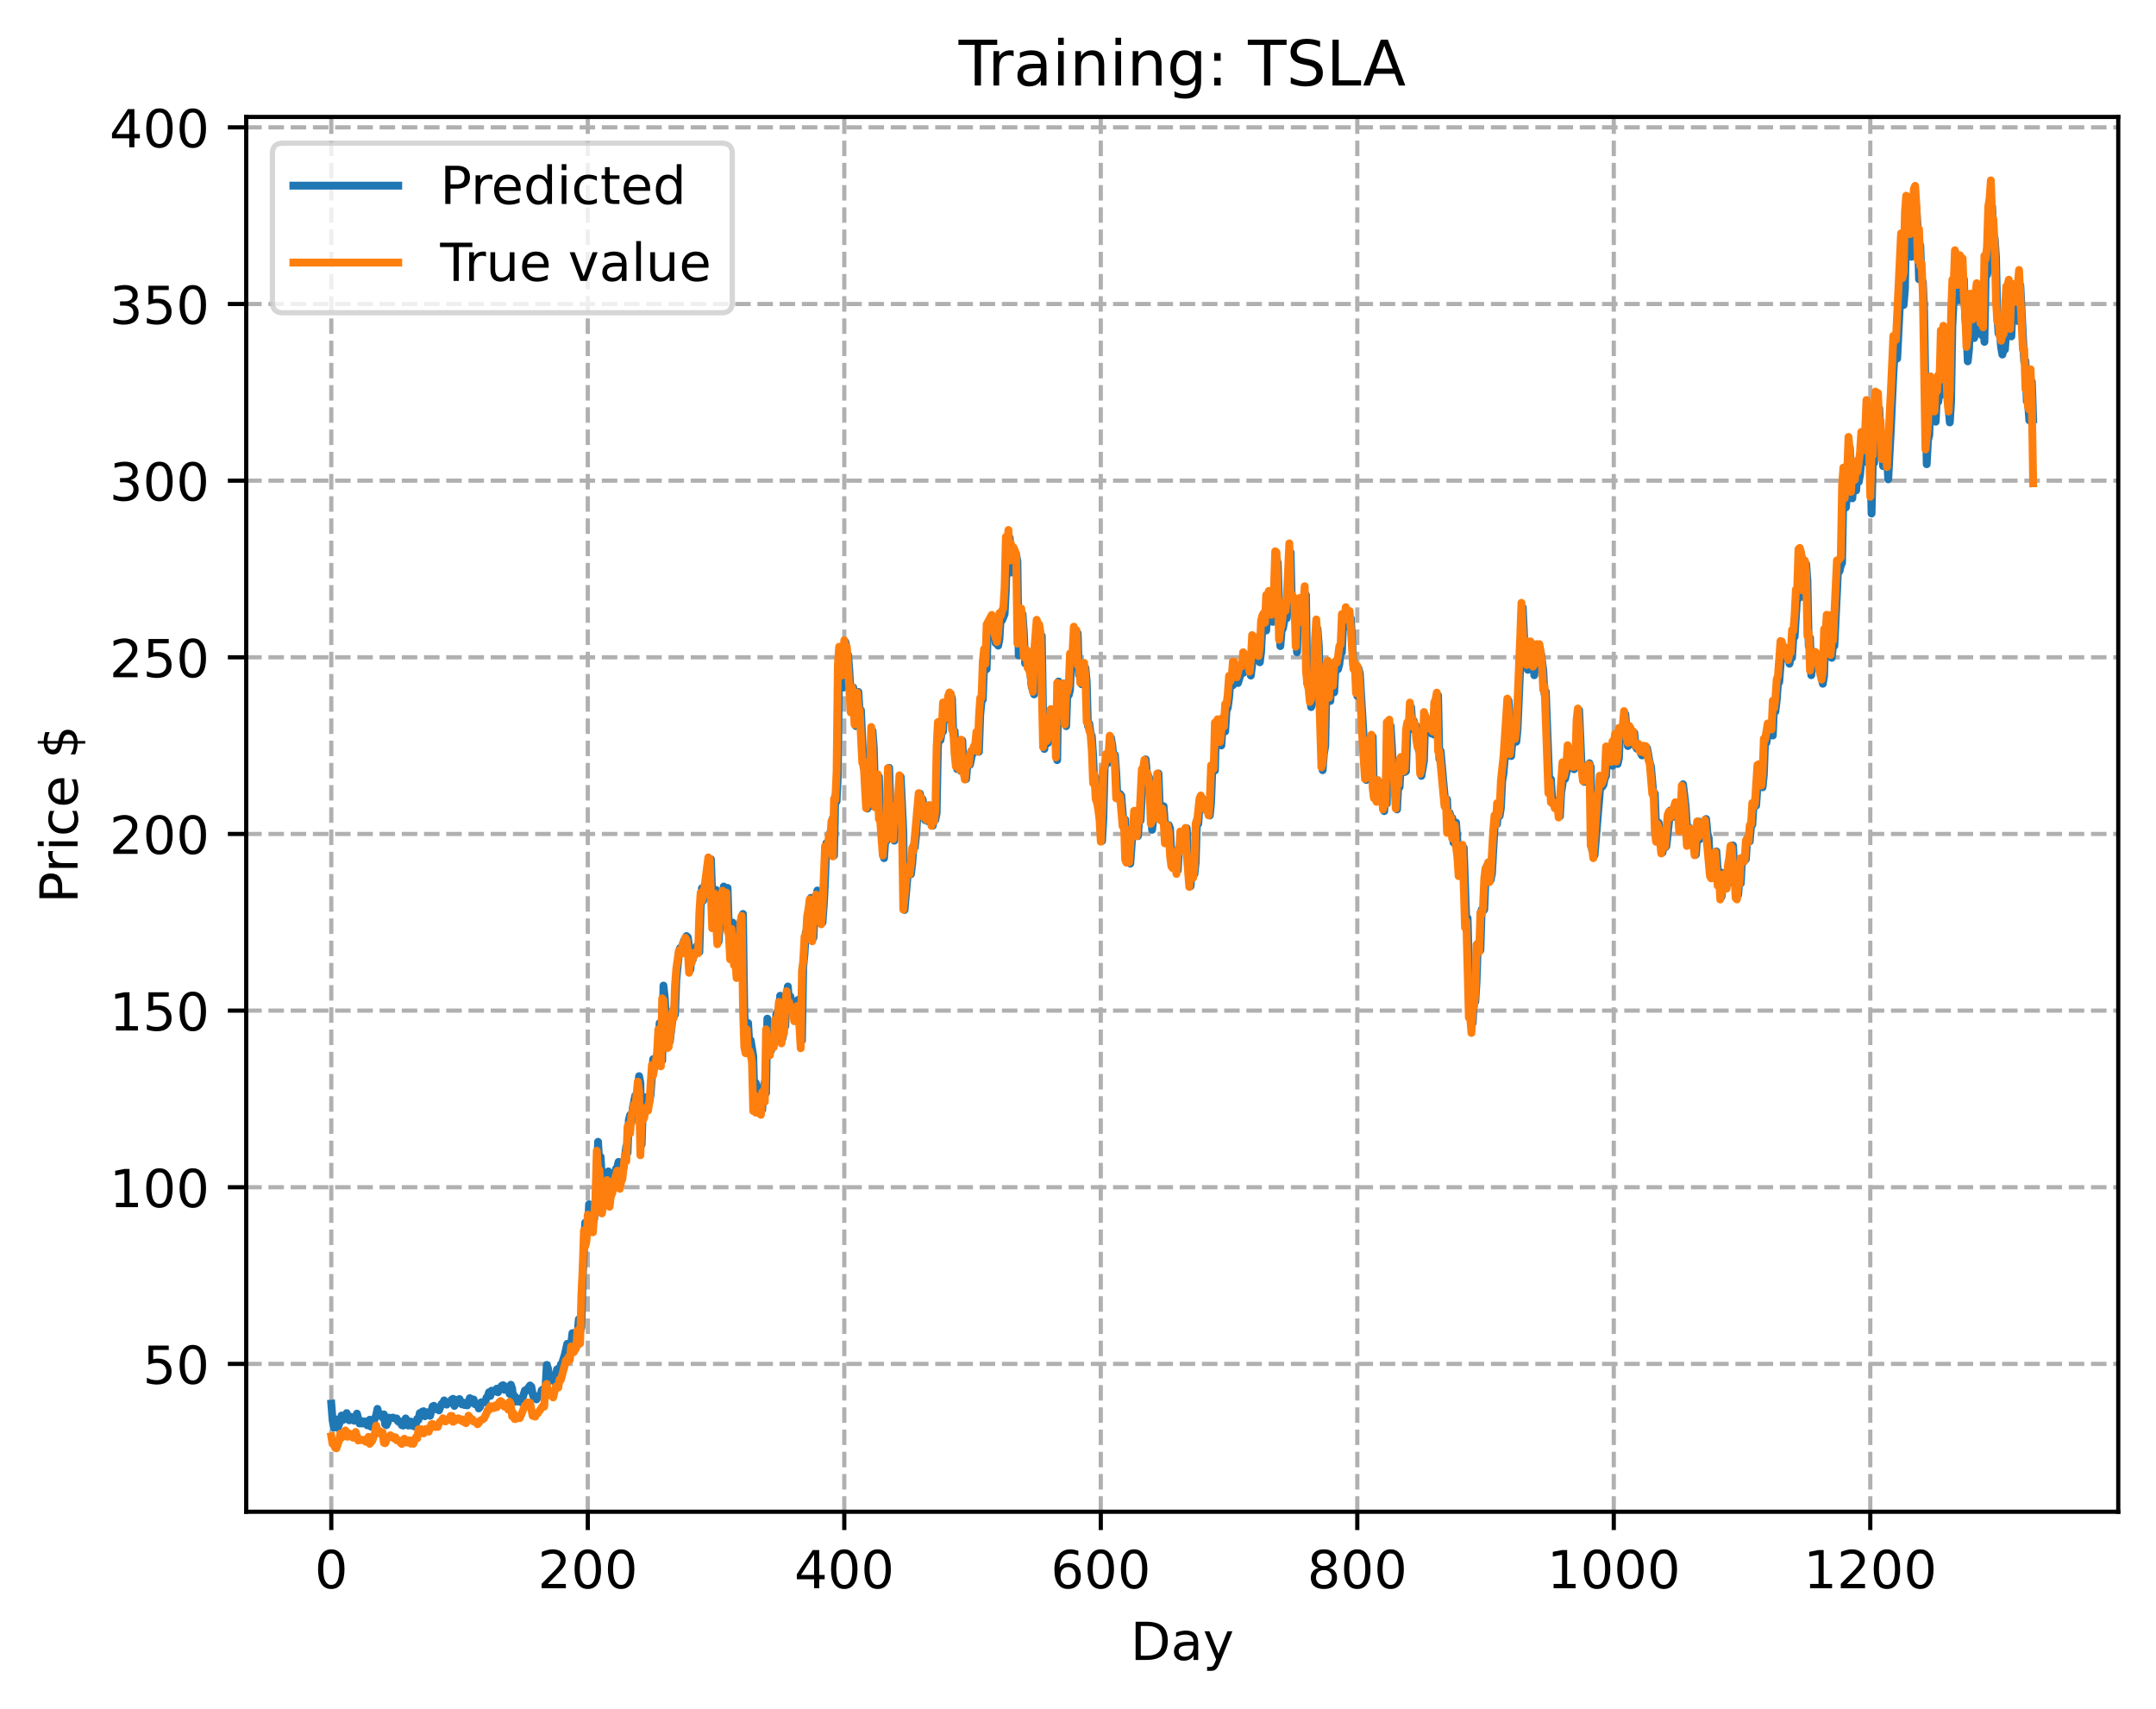 <?xml version="1.0" encoding="utf-8" standalone="no"?>
<!DOCTYPE svg PUBLIC "-//W3C//DTD SVG 1.1//EN"
  "http://www.w3.org/Graphics/SVG/1.1/DTD/svg11.dtd">
<!-- Created with matplotlib (https://matplotlib.org/) -->
<svg height="325.986pt" version="1.1" viewBox="0 0 411.286 325.986" width="411.286pt" xmlns="http://www.w3.org/2000/svg" xmlns:xlink="http://www.w3.org/1999/xlink">
 <defs>
  <style type="text/css">
*{stroke-linecap:butt;stroke-linejoin:round;}
  </style>
 </defs>
 <g id="figure_1">
  <g id="patch_1">
   <path d="M 0 325.986 
L 411.286 325.986 
L 411.286 0 
L 0 0 
z
" style="fill:#ffffff;"/>
  </g>
  <g id="axes_1">
   <g id="patch_2">
    <path d="M 46.966 288.43 
L 404.086 288.43 
L 404.086 22.318 
L 46.966 22.318 
z
" style="fill:#ffffff;"/>
   </g>
   <g id="matplotlib.axis_1">
    <g id="xtick_1">
     <g id="line2d_1">
      <path clip-path="url(#pcac044c1c6)" d="M 63.198 288.43 
L 63.198 22.318 
" style="fill:none;stroke:#b0b0b0;stroke-dasharray:2.96,1.28;stroke-dashoffset:0;stroke-width:0.8;"/>
     </g>
     <g id="line2d_2">
      <defs>
       <path d="M 0 0 
L 0 3.5 
" id="md2f30838f5" style="stroke:#000000;stroke-width:0.8;"/>
      </defs>
      <g>
       <use style="stroke:#000000;stroke-width:0.8;" x="63.198" xlink:href="#md2f30838f5" y="288.43"/>
      </g>
     </g>
     <g id="text_1">
      <!-- 0 -->
      <defs>
       <path d="M 31.781 66.406 
Q 24.172 66.406 20.328 58.906 
Q 16.5 51.422 16.5 36.375 
Q 16.5 21.391 20.328 13.891 
Q 24.172 6.391 31.781 6.391 
Q 39.453 6.391 43.281 13.891 
Q 47.125 21.391 47.125 36.375 
Q 47.125 51.422 43.281 58.906 
Q 39.453 66.406 31.781 66.406 
z
M 31.781 74.219 
Q 44.047 74.219 50.516 64.516 
Q 56.984 54.828 56.984 36.375 
Q 56.984 17.969 50.516 8.266 
Q 44.047 -1.422 31.781 -1.422 
Q 19.531 -1.422 13.062 8.266 
Q 6.594 17.969 6.594 36.375 
Q 6.594 54.828 13.062 64.516 
Q 19.531 74.219 31.781 74.219 
z
" id="DejaVuSans-48"/>
      </defs>
      <g transform="translate(60.017 303.029)scale(0.1 -0.1)">
       <use xlink:href="#DejaVuSans-48"/>
      </g>
     </g>
    </g>
    <g id="xtick_2">
     <g id="line2d_3">
      <path clip-path="url(#pcac044c1c6)" d="M 112.129 288.43 
L 112.129 22.318 
" style="fill:none;stroke:#b0b0b0;stroke-dasharray:2.96,1.28;stroke-dashoffset:0;stroke-width:0.8;"/>
     </g>
     <g id="line2d_4">
      <g>
       <use style="stroke:#000000;stroke-width:0.8;" x="112.129" xlink:href="#md2f30838f5" y="288.43"/>
      </g>
     </g>
     <g id="text_2">
      <!-- 200 -->
      <defs>
       <path d="M 19.188 8.297 
L 53.609 8.297 
L 53.609 0 
L 7.328 0 
L 7.328 8.297 
Q 12.938 14.109 22.625 23.891 
Q 32.328 33.688 34.812 36.531 
Q 39.547 41.844 41.422 45.531 
Q 43.312 49.219 43.312 52.781 
Q 43.312 58.594 39.234 62.25 
Q 35.156 65.922 28.609 65.922 
Q 23.969 65.922 18.812 64.312 
Q 13.672 62.703 7.812 59.422 
L 7.812 69.391 
Q 13.766 71.781 18.938 73 
Q 24.125 74.219 28.422 74.219 
Q 39.75 74.219 46.484 68.547 
Q 53.219 62.891 53.219 53.422 
Q 53.219 48.922 51.531 44.891 
Q 49.859 40.875 45.406 35.406 
Q 44.188 33.984 37.641 27.219 
Q 31.109 20.453 19.188 8.297 
z
" id="DejaVuSans-50"/>
      </defs>
      <g transform="translate(102.585 303.029)scale(0.1 -0.1)">
       <use xlink:href="#DejaVuSans-50"/>
       <use x="63.623" xlink:href="#DejaVuSans-48"/>
       <use x="127.246" xlink:href="#DejaVuSans-48"/>
      </g>
     </g>
    </g>
    <g id="xtick_3">
     <g id="line2d_5">
      <path clip-path="url(#pcac044c1c6)" d="M 161.06 288.43 
L 161.06 22.318 
" style="fill:none;stroke:#b0b0b0;stroke-dasharray:2.96,1.28;stroke-dashoffset:0;stroke-width:0.8;"/>
     </g>
     <g id="line2d_6">
      <g>
       <use style="stroke:#000000;stroke-width:0.8;" x="161.06" xlink:href="#md2f30838f5" y="288.43"/>
      </g>
     </g>
     <g id="text_3">
      <!-- 400 -->
      <defs>
       <path d="M 37.797 64.312 
L 12.891 25.391 
L 37.797 25.391 
z
M 35.203 72.906 
L 47.609 72.906 
L 47.609 25.391 
L 58.016 25.391 
L 58.016 17.188 
L 47.609 17.188 
L 47.609 0 
L 37.797 0 
L 37.797 17.188 
L 4.891 17.188 
L 4.891 26.703 
z
" id="DejaVuSans-52"/>
      </defs>
      <g transform="translate(151.516 303.029)scale(0.1 -0.1)">
       <use xlink:href="#DejaVuSans-52"/>
       <use x="63.623" xlink:href="#DejaVuSans-48"/>
       <use x="127.246" xlink:href="#DejaVuSans-48"/>
      </g>
     </g>
    </g>
    <g id="xtick_4">
     <g id="line2d_7">
      <path clip-path="url(#pcac044c1c6)" d="M 209.99 288.43 
L 209.99 22.318 
" style="fill:none;stroke:#b0b0b0;stroke-dasharray:2.96,1.28;stroke-dashoffset:0;stroke-width:0.8;"/>
     </g>
     <g id="line2d_8">
      <g>
       <use style="stroke:#000000;stroke-width:0.8;" x="209.99" xlink:href="#md2f30838f5" y="288.43"/>
      </g>
     </g>
     <g id="text_4">
      <!-- 600 -->
      <defs>
       <path d="M 33.016 40.375 
Q 26.375 40.375 22.484 35.828 
Q 18.609 31.297 18.609 23.391 
Q 18.609 15.531 22.484 10.953 
Q 26.375 6.391 33.016 6.391 
Q 39.656 6.391 43.531 10.953 
Q 47.406 15.531 47.406 23.391 
Q 47.406 31.297 43.531 35.828 
Q 39.656 40.375 33.016 40.375 
z
M 52.594 71.297 
L 52.594 62.312 
Q 48.875 64.062 45.094 64.984 
Q 41.312 65.922 37.594 65.922 
Q 27.828 65.922 22.672 59.328 
Q 17.531 52.734 16.797 39.406 
Q 19.672 43.656 24.016 45.922 
Q 28.375 48.188 33.594 48.188 
Q 44.578 48.188 50.953 41.516 
Q 57.328 34.859 57.328 23.391 
Q 57.328 12.156 50.688 5.359 
Q 44.047 -1.422 33.016 -1.422 
Q 20.359 -1.422 13.672 8.266 
Q 6.984 17.969 6.984 36.375 
Q 6.984 53.656 15.188 63.938 
Q 23.391 74.219 37.203 74.219 
Q 40.922 74.219 44.703 73.484 
Q 48.484 72.75 52.594 71.297 
z
" id="DejaVuSans-54"/>
      </defs>
      <g transform="translate(200.446 303.029)scale(0.1 -0.1)">
       <use xlink:href="#DejaVuSans-54"/>
       <use x="63.623" xlink:href="#DejaVuSans-48"/>
       <use x="127.246" xlink:href="#DejaVuSans-48"/>
      </g>
     </g>
    </g>
    <g id="xtick_5">
     <g id="line2d_9">
      <path clip-path="url(#pcac044c1c6)" d="M 258.921 288.43 
L 258.921 22.318 
" style="fill:none;stroke:#b0b0b0;stroke-dasharray:2.96,1.28;stroke-dashoffset:0;stroke-width:0.8;"/>
     </g>
     <g id="line2d_10">
      <g>
       <use style="stroke:#000000;stroke-width:0.8;" x="258.921" xlink:href="#md2f30838f5" y="288.43"/>
      </g>
     </g>
     <g id="text_5">
      <!-- 800 -->
      <defs>
       <path d="M 31.781 34.625 
Q 24.75 34.625 20.719 30.859 
Q 16.703 27.094 16.703 20.516 
Q 16.703 13.922 20.719 10.156 
Q 24.75 6.391 31.781 6.391 
Q 38.812 6.391 42.859 10.172 
Q 46.922 13.969 46.922 20.516 
Q 46.922 27.094 42.891 30.859 
Q 38.875 34.625 31.781 34.625 
z
M 21.922 38.812 
Q 15.578 40.375 12.031 44.719 
Q 8.5 49.078 8.5 55.328 
Q 8.5 64.062 14.719 69.141 
Q 20.953 74.219 31.781 74.219 
Q 42.672 74.219 48.875 69.141 
Q 55.078 64.062 55.078 55.328 
Q 55.078 49.078 51.531 44.719 
Q 48 40.375 41.703 38.812 
Q 48.828 37.156 52.797 32.312 
Q 56.781 27.484 56.781 20.516 
Q 56.781 9.906 50.312 4.234 
Q 43.844 -1.422 31.781 -1.422 
Q 19.734 -1.422 13.25 4.234 
Q 6.781 9.906 6.781 20.516 
Q 6.781 27.484 10.781 32.312 
Q 14.797 37.156 21.922 38.812 
z
M 18.312 54.391 
Q 18.312 48.734 21.844 45.562 
Q 25.391 42.391 31.781 42.391 
Q 38.141 42.391 41.719 45.562 
Q 45.312 48.734 45.312 54.391 
Q 45.312 60.062 41.719 63.234 
Q 38.141 66.406 31.781 66.406 
Q 25.391 66.406 21.844 63.234 
Q 18.312 60.062 18.312 54.391 
z
" id="DejaVuSans-56"/>
      </defs>
      <g transform="translate(249.377 303.029)scale(0.1 -0.1)">
       <use xlink:href="#DejaVuSans-56"/>
       <use x="63.623" xlink:href="#DejaVuSans-48"/>
       <use x="127.246" xlink:href="#DejaVuSans-48"/>
      </g>
     </g>
    </g>
    <g id="xtick_6">
     <g id="line2d_11">
      <path clip-path="url(#pcac044c1c6)" d="M 307.851 288.43 
L 307.851 22.318 
" style="fill:none;stroke:#b0b0b0;stroke-dasharray:2.96,1.28;stroke-dashoffset:0;stroke-width:0.8;"/>
     </g>
     <g id="line2d_12">
      <g>
       <use style="stroke:#000000;stroke-width:0.8;" x="307.851" xlink:href="#md2f30838f5" y="288.43"/>
      </g>
     </g>
     <g id="text_6">
      <!-- 1000 -->
      <defs>
       <path d="M 12.406 8.297 
L 28.516 8.297 
L 28.516 63.922 
L 10.984 60.406 
L 10.984 69.391 
L 28.422 72.906 
L 38.281 72.906 
L 38.281 8.297 
L 54.391 8.297 
L 54.391 0 
L 12.406 0 
z
" id="DejaVuSans-49"/>
      </defs>
      <g transform="translate(295.126 303.029)scale(0.1 -0.1)">
       <use xlink:href="#DejaVuSans-49"/>
       <use x="63.623" xlink:href="#DejaVuSans-48"/>
       <use x="127.246" xlink:href="#DejaVuSans-48"/>
       <use x="190.869" xlink:href="#DejaVuSans-48"/>
      </g>
     </g>
    </g>
    <g id="xtick_7">
     <g id="line2d_13">
      <path clip-path="url(#pcac044c1c6)" d="M 356.782 288.43 
L 356.782 22.318 
" style="fill:none;stroke:#b0b0b0;stroke-dasharray:2.96,1.28;stroke-dashoffset:0;stroke-width:0.8;"/>
     </g>
     <g id="line2d_14">
      <g>
       <use style="stroke:#000000;stroke-width:0.8;" x="356.782" xlink:href="#md2f30838f5" y="288.43"/>
      </g>
     </g>
     <g id="text_7">
      <!-- 1200 -->
      <g transform="translate(344.057 303.029)scale(0.1 -0.1)">
       <use xlink:href="#DejaVuSans-49"/>
       <use x="63.623" xlink:href="#DejaVuSans-50"/>
       <use x="127.246" xlink:href="#DejaVuSans-48"/>
       <use x="190.869" xlink:href="#DejaVuSans-48"/>
      </g>
     </g>
    </g>
    <g id="text_8">
     <!-- Day -->
     <defs>
      <path d="M 19.672 64.797 
L 19.672 8.109 
L 31.594 8.109 
Q 46.688 8.109 53.688 14.938 
Q 60.688 21.781 60.688 36.531 
Q 60.688 51.172 53.688 57.984 
Q 46.688 64.797 31.594 64.797 
z
M 9.812 72.906 
L 30.078 72.906 
Q 51.266 72.906 61.172 64.094 
Q 71.094 55.281 71.094 36.531 
Q 71.094 17.672 61.125 8.828 
Q 51.172 0 30.078 0 
L 9.812 0 
z
" id="DejaVuSans-68"/>
      <path d="M 34.281 27.484 
Q 23.391 27.484 19.188 25 
Q 14.984 22.516 14.984 16.5 
Q 14.984 11.719 18.141 8.906 
Q 21.297 6.109 26.703 6.109 
Q 34.188 6.109 38.703 11.406 
Q 43.219 16.703 43.219 25.484 
L 43.219 27.484 
z
M 52.203 31.203 
L 52.203 0 
L 43.219 0 
L 43.219 8.297 
Q 40.141 3.328 35.547 0.953 
Q 30.953 -1.422 24.312 -1.422 
Q 15.922 -1.422 10.953 3.297 
Q 6 8.016 6 15.922 
Q 6 25.141 12.172 29.828 
Q 18.359 34.516 30.609 34.516 
L 43.219 34.516 
L 43.219 35.406 
Q 43.219 41.609 39.141 45 
Q 35.062 48.391 27.688 48.391 
Q 23 48.391 18.547 47.266 
Q 14.109 46.141 10.016 43.891 
L 10.016 52.203 
Q 14.938 54.109 19.578 55.047 
Q 24.219 56 28.609 56 
Q 40.484 56 46.344 49.844 
Q 52.203 43.703 52.203 31.203 
z
" id="DejaVuSans-97"/>
      <path d="M 32.172 -5.078 
Q 28.375 -14.844 24.75 -17.812 
Q 21.141 -20.797 15.094 -20.797 
L 7.906 -20.797 
L 7.906 -13.281 
L 13.188 -13.281 
Q 16.891 -13.281 18.938 -11.516 
Q 21 -9.766 23.484 -3.219 
L 25.094 0.875 
L 2.984 54.688 
L 12.5 54.688 
L 29.594 11.922 
L 46.688 54.688 
L 56.203 54.688 
z
" id="DejaVuSans-121"/>
     </defs>
     <g transform="translate(215.652 316.707)scale(0.1 -0.1)">
      <use xlink:href="#DejaVuSans-68"/>
      <use x="77.002" xlink:href="#DejaVuSans-97"/>
      <use x="138.281" xlink:href="#DejaVuSans-121"/>
     </g>
    </g>
   </g>
   <g id="matplotlib.axis_2">
    <g id="ytick_1">
     <g id="line2d_15">
      <path clip-path="url(#pcac044c1c6)" d="M 46.966 260.224 
L 404.086 260.224 
" style="fill:none;stroke:#b0b0b0;stroke-dasharray:2.96,1.28;stroke-dashoffset:0;stroke-width:0.8;"/>
     </g>
     <g id="line2d_16">
      <defs>
       <path d="M 0 0 
L -3.5 0 
" id="m54c89c7cbe" style="stroke:#000000;stroke-width:0.8;"/>
      </defs>
      <g>
       <use style="stroke:#000000;stroke-width:0.8;" x="46.966" xlink:href="#m54c89c7cbe" y="260.224"/>
      </g>
     </g>
     <g id="text_9">
      <!-- 50 -->
      <defs>
       <path d="M 10.797 72.906 
L 49.516 72.906 
L 49.516 64.594 
L 19.828 64.594 
L 19.828 46.734 
Q 21.969 47.469 24.109 47.828 
Q 26.266 48.188 28.422 48.188 
Q 40.625 48.188 47.75 41.5 
Q 54.891 34.812 54.891 23.391 
Q 54.891 11.625 47.562 5.094 
Q 40.234 -1.422 26.906 -1.422 
Q 22.312 -1.422 17.547 -0.641 
Q 12.797 0.141 7.719 1.703 
L 7.719 11.625 
Q 12.109 9.234 16.797 8.062 
Q 21.484 6.891 26.703 6.891 
Q 35.156 6.891 40.078 11.328 
Q 45.016 15.766 45.016 23.391 
Q 45.016 31 40.078 35.438 
Q 35.156 39.891 26.703 39.891 
Q 22.75 39.891 18.812 39.016 
Q 14.891 38.141 10.797 36.281 
z
" id="DejaVuSans-53"/>
      </defs>
      <g transform="translate(27.241 264.023)scale(0.1 -0.1)">
       <use xlink:href="#DejaVuSans-53"/>
       <use x="63.623" xlink:href="#DejaVuSans-48"/>
      </g>
     </g>
    </g>
    <g id="ytick_2">
     <g id="line2d_17">
      <path clip-path="url(#pcac044c1c6)" d="M 46.966 226.521 
L 404.086 226.521 
" style="fill:none;stroke:#b0b0b0;stroke-dasharray:2.96,1.28;stroke-dashoffset:0;stroke-width:0.8;"/>
     </g>
     <g id="line2d_18">
      <g>
       <use style="stroke:#000000;stroke-width:0.8;" x="46.966" xlink:href="#m54c89c7cbe" y="226.521"/>
      </g>
     </g>
     <g id="text_10">
      <!-- 100 -->
      <g transform="translate(20.878 230.32)scale(0.1 -0.1)">
       <use xlink:href="#DejaVuSans-49"/>
       <use x="63.623" xlink:href="#DejaVuSans-48"/>
       <use x="127.246" xlink:href="#DejaVuSans-48"/>
      </g>
     </g>
    </g>
    <g id="ytick_3">
     <g id="line2d_19">
      <path clip-path="url(#pcac044c1c6)" d="M 46.966 192.818 
L 404.086 192.818 
" style="fill:none;stroke:#b0b0b0;stroke-dasharray:2.96,1.28;stroke-dashoffset:0;stroke-width:0.8;"/>
     </g>
     <g id="line2d_20">
      <g>
       <use style="stroke:#000000;stroke-width:0.8;" x="46.966" xlink:href="#m54c89c7cbe" y="192.818"/>
      </g>
     </g>
     <g id="text_11">
      <!-- 150 -->
      <g transform="translate(20.878 196.617)scale(0.1 -0.1)">
       <use xlink:href="#DejaVuSans-49"/>
       <use x="63.623" xlink:href="#DejaVuSans-53"/>
       <use x="127.246" xlink:href="#DejaVuSans-48"/>
      </g>
     </g>
    </g>
    <g id="ytick_4">
     <g id="line2d_21">
      <path clip-path="url(#pcac044c1c6)" d="M 46.966 159.115 
L 404.086 159.115 
" style="fill:none;stroke:#b0b0b0;stroke-dasharray:2.96,1.28;stroke-dashoffset:0;stroke-width:0.8;"/>
     </g>
     <g id="line2d_22">
      <g>
       <use style="stroke:#000000;stroke-width:0.8;" x="46.966" xlink:href="#m54c89c7cbe" y="159.115"/>
      </g>
     </g>
     <g id="text_12">
      <!-- 200 -->
      <g transform="translate(20.878 162.914)scale(0.1 -0.1)">
       <use xlink:href="#DejaVuSans-50"/>
       <use x="63.623" xlink:href="#DejaVuSans-48"/>
       <use x="127.246" xlink:href="#DejaVuSans-48"/>
      </g>
     </g>
    </g>
    <g id="ytick_5">
     <g id="line2d_23">
      <path clip-path="url(#pcac044c1c6)" d="M 46.966 125.412 
L 404.086 125.412 
" style="fill:none;stroke:#b0b0b0;stroke-dasharray:2.96,1.28;stroke-dashoffset:0;stroke-width:0.8;"/>
     </g>
     <g id="line2d_24">
      <g>
       <use style="stroke:#000000;stroke-width:0.8;" x="46.966" xlink:href="#m54c89c7cbe" y="125.412"/>
      </g>
     </g>
     <g id="text_13">
      <!-- 250 -->
      <g transform="translate(20.878 129.211)scale(0.1 -0.1)">
       <use xlink:href="#DejaVuSans-50"/>
       <use x="63.623" xlink:href="#DejaVuSans-53"/>
       <use x="127.246" xlink:href="#DejaVuSans-48"/>
      </g>
     </g>
    </g>
    <g id="ytick_6">
     <g id="line2d_25">
      <path clip-path="url(#pcac044c1c6)" d="M 46.966 91.709 
L 404.086 91.709 
" style="fill:none;stroke:#b0b0b0;stroke-dasharray:2.96,1.28;stroke-dashoffset:0;stroke-width:0.8;"/>
     </g>
     <g id="line2d_26">
      <g>
       <use style="stroke:#000000;stroke-width:0.8;" x="46.966" xlink:href="#m54c89c7cbe" y="91.709"/>
      </g>
     </g>
     <g id="text_14">
      <!-- 300 -->
      <defs>
       <path d="M 40.578 39.312 
Q 47.656 37.797 51.625 33 
Q 55.609 28.219 55.609 21.188 
Q 55.609 10.406 48.188 4.484 
Q 40.766 -1.422 27.094 -1.422 
Q 22.516 -1.422 17.656 -0.516 
Q 12.797 0.391 7.625 2.203 
L 7.625 11.719 
Q 11.719 9.328 16.594 8.109 
Q 21.484 6.891 26.812 6.891 
Q 36.078 6.891 40.938 10.547 
Q 45.797 14.203 45.797 21.188 
Q 45.797 27.641 41.281 31.266 
Q 36.766 34.906 28.719 34.906 
L 20.219 34.906 
L 20.219 43.016 
L 29.109 43.016 
Q 36.375 43.016 40.234 45.922 
Q 44.094 48.828 44.094 54.297 
Q 44.094 59.906 40.109 62.906 
Q 36.141 65.922 28.719 65.922 
Q 24.656 65.922 20.016 65.031 
Q 15.375 64.156 9.812 62.312 
L 9.812 71.094 
Q 15.438 72.656 20.344 73.438 
Q 25.25 74.219 29.594 74.219 
Q 40.828 74.219 47.359 69.109 
Q 53.906 64.016 53.906 55.328 
Q 53.906 49.266 50.438 45.094 
Q 46.969 40.922 40.578 39.312 
z
" id="DejaVuSans-51"/>
      </defs>
      <g transform="translate(20.878 95.508)scale(0.1 -0.1)">
       <use xlink:href="#DejaVuSans-51"/>
       <use x="63.623" xlink:href="#DejaVuSans-48"/>
       <use x="127.246" xlink:href="#DejaVuSans-48"/>
      </g>
     </g>
    </g>
    <g id="ytick_7">
     <g id="line2d_27">
      <path clip-path="url(#pcac044c1c6)" d="M 46.966 58.006 
L 404.086 58.006 
" style="fill:none;stroke:#b0b0b0;stroke-dasharray:2.96,1.28;stroke-dashoffset:0;stroke-width:0.8;"/>
     </g>
     <g id="line2d_28">
      <g>
       <use style="stroke:#000000;stroke-width:0.8;" x="46.966" xlink:href="#m54c89c7cbe" y="58.006"/>
      </g>
     </g>
     <g id="text_15">
      <!-- 350 -->
      <g transform="translate(20.878 61.805)scale(0.1 -0.1)">
       <use xlink:href="#DejaVuSans-51"/>
       <use x="63.623" xlink:href="#DejaVuSans-53"/>
       <use x="127.246" xlink:href="#DejaVuSans-48"/>
      </g>
     </g>
    </g>
    <g id="ytick_8">
     <g id="line2d_29">
      <path clip-path="url(#pcac044c1c6)" d="M 46.966 24.303 
L 404.086 24.303 
" style="fill:none;stroke:#b0b0b0;stroke-dasharray:2.96,1.28;stroke-dashoffset:0;stroke-width:0.8;"/>
     </g>
     <g id="line2d_30">
      <g>
       <use style="stroke:#000000;stroke-width:0.8;" x="46.966" xlink:href="#m54c89c7cbe" y="24.303"/>
      </g>
     </g>
     <g id="text_16">
      <!-- 400 -->
      <g transform="translate(20.878 28.102)scale(0.1 -0.1)">
       <use xlink:href="#DejaVuSans-52"/>
       <use x="63.623" xlink:href="#DejaVuSans-48"/>
       <use x="127.246" xlink:href="#DejaVuSans-48"/>
      </g>
     </g>
    </g>
    <g id="text_17">
     <!-- Price $ -->
     <defs>
      <path d="M 19.672 64.797 
L 19.672 37.406 
L 32.078 37.406 
Q 38.969 37.406 42.719 40.969 
Q 46.484 44.531 46.484 51.125 
Q 46.484 57.672 42.719 61.234 
Q 38.969 64.797 32.078 64.797 
z
M 9.812 72.906 
L 32.078 72.906 
Q 44.344 72.906 50.609 67.359 
Q 56.891 61.812 56.891 51.125 
Q 56.891 40.328 50.609 34.812 
Q 44.344 29.297 32.078 29.297 
L 19.672 29.297 
L 19.672 0 
L 9.812 0 
z
" id="DejaVuSans-80"/>
      <path d="M 41.109 46.297 
Q 39.594 47.172 37.812 47.578 
Q 36.031 48 33.891 48 
Q 26.266 48 22.188 43.047 
Q 18.109 38.094 18.109 28.812 
L 18.109 0 
L 9.078 0 
L 9.078 54.688 
L 18.109 54.688 
L 18.109 46.188 
Q 20.953 51.172 25.484 53.578 
Q 30.031 56 36.531 56 
Q 37.453 56 38.578 55.875 
Q 39.703 55.766 41.062 55.516 
z
" id="DejaVuSans-114"/>
      <path d="M 9.422 54.688 
L 18.406 54.688 
L 18.406 0 
L 9.422 0 
z
M 9.422 75.984 
L 18.406 75.984 
L 18.406 64.594 
L 9.422 64.594 
z
" id="DejaVuSans-105"/>
      <path d="M 48.781 52.594 
L 48.781 44.188 
Q 44.969 46.297 41.141 47.344 
Q 37.312 48.391 33.406 48.391 
Q 24.656 48.391 19.812 42.844 
Q 14.984 37.312 14.984 27.297 
Q 14.984 17.281 19.812 11.734 
Q 24.656 6.203 33.406 6.203 
Q 37.312 6.203 41.141 7.25 
Q 44.969 8.297 48.781 10.406 
L 48.781 2.094 
Q 45.016 0.344 40.984 -0.531 
Q 36.969 -1.422 32.422 -1.422 
Q 20.062 -1.422 12.781 6.344 
Q 5.516 14.109 5.516 27.297 
Q 5.516 40.672 12.859 48.328 
Q 20.219 56 33.016 56 
Q 37.156 56 41.109 55.141 
Q 45.062 54.297 48.781 52.594 
z
" id="DejaVuSans-99"/>
      <path d="M 56.203 29.594 
L 56.203 25.203 
L 14.891 25.203 
Q 15.484 15.922 20.484 11.062 
Q 25.484 6.203 34.422 6.203 
Q 39.594 6.203 44.453 7.469 
Q 49.312 8.734 54.109 11.281 
L 54.109 2.781 
Q 49.266 0.734 44.188 -0.344 
Q 39.109 -1.422 33.891 -1.422 
Q 20.797 -1.422 13.156 6.188 
Q 5.516 13.812 5.516 26.812 
Q 5.516 40.234 12.766 48.109 
Q 20.016 56 32.328 56 
Q 43.359 56 49.781 48.891 
Q 56.203 41.797 56.203 29.594 
z
M 47.219 32.234 
Q 47.125 39.594 43.094 43.984 
Q 39.062 48.391 32.422 48.391 
Q 24.906 48.391 20.391 44.141 
Q 15.875 39.891 15.188 32.172 
z
" id="DejaVuSans-101"/>
      <path id="DejaVuSans-32"/>
      <path d="M 33.797 -14.703 
L 28.906 -14.703 
L 28.859 0 
Q 23.734 0.094 18.609 1.188 
Q 13.484 2.297 8.297 4.5 
L 8.297 13.281 
Q 13.281 10.156 18.375 8.562 
Q 23.484 6.984 28.906 6.938 
L 28.906 29.203 
Q 18.109 30.953 13.203 35.156 
Q 8.297 39.359 8.297 46.688 
Q 8.297 54.641 13.625 59.219 
Q 18.953 63.812 28.906 64.5 
L 28.906 75.984 
L 33.797 75.984 
L 33.797 64.656 
Q 38.328 64.453 42.578 63.688 
Q 46.828 62.938 50.875 61.625 
L 50.875 53.078 
Q 46.828 55.125 42.547 56.25 
Q 38.281 57.375 33.797 57.562 
L 33.797 36.719 
Q 44.875 35.016 50.094 30.609 
Q 55.328 26.219 55.328 18.609 
Q 55.328 10.359 49.781 5.594 
Q 44.234 0.828 33.797 0.094 
z
M 28.906 37.594 
L 28.906 57.625 
Q 23.25 56.984 20.266 54.391 
Q 17.281 51.812 17.281 47.516 
Q 17.281 43.312 20.031 40.969 
Q 22.797 38.625 28.906 37.594 
z
M 33.797 28.219 
L 33.797 7.078 
Q 39.984 7.906 43.141 10.594 
Q 46.297 13.281 46.297 17.672 
Q 46.297 21.969 43.281 24.5 
Q 40.281 27.047 33.797 28.219 
z
" id="DejaVuSans-36"/>
     </defs>
     <g transform="translate(14.798 172.342)rotate(-90)scale(0.1 -0.1)">
      <use xlink:href="#DejaVuSans-80"/>
      <use x="58.553" xlink:href="#DejaVuSans-114"/>
      <use x="99.666" xlink:href="#DejaVuSans-105"/>
      <use x="127.449" xlink:href="#DejaVuSans-99"/>
      <use x="182.43" xlink:href="#DejaVuSans-101"/>
      <use x="243.953" xlink:href="#DejaVuSans-32"/>
      <use x="275.74" xlink:href="#DejaVuSans-36"/>
     </g>
    </g>
   </g>
   <g id="line2d_31">
    <path clip-path="url(#pcac044c1c6)" d="M 63.198 267.809 
L 63.443 270.891 
L 63.688 272.385 
L 63.932 270.767 
L 64.422 272.444 
L 64.911 271.126 
L 65.156 270.073 
L 65.4 270.936 
L 65.645 270.798 
L 65.89 270.395 
L 66.134 269.612 
L 66.379 270.815 
L 66.623 270.991 
L 66.868 270.304 
L 67.113 270.449 
L 67.357 270.99 
L 67.602 271.066 
L 68.091 269.706 
L 68.581 271.593 
L 68.825 271.084 
L 69.07 271.601 
L 69.315 271.559 
L 69.559 271.184 
L 69.804 271.353 
L 70.049 271.942 
L 70.538 270.865 
L 70.783 272.205 
L 71.272 271.252 
L 71.761 270.022 
L 72.006 268.804 
L 72.251 269.741 
L 72.74 269.907 
L 72.984 270.465 
L 73.229 269.856 
L 73.474 271.756 
L 73.718 271.917 
L 73.963 271.395 
L 74.208 270.477 
L 74.452 270.576 
L 74.942 270.467 
L 75.186 270.601 
L 75.676 270.633 
L 75.92 271.17 
L 76.165 271.338 
L 76.41 271.231 
L 76.654 271.918 
L 76.899 271.992 
L 77.388 270.626 
L 77.633 271.086 
L 77.878 271.993 
L 78.367 271.222 
L 78.611 272.01 
L 78.856 271.993 
L 79.101 272.176 
L 79.345 271.667 
L 79.59 270.697 
L 79.835 270.899 
L 80.079 269.602 
L 80.324 269.606 
L 80.569 269.314 
L 80.813 269.253 
L 81.058 270.21 
L 81.303 269.439 
L 81.547 269.471 
L 81.792 269.66 
L 82.037 270.13 
L 82.526 268.335 
L 82.771 268.216 
L 83.015 268.789 
L 83.26 268.886 
L 83.505 268.829 
L 83.749 269.097 
L 84.239 267.857 
L 84.483 267.768 
L 84.728 267.188 
L 84.972 267.763 
L 85.217 267.997 
L 85.706 267.452 
L 85.951 267.52 
L 86.196 267.005 
L 86.44 266.883 
L 86.685 268.241 
L 87.419 267.023 
L 87.664 266.935 
L 88.153 267.964 
L 88.398 267.613 
L 88.642 268.085 
L 88.887 267.797 
L 89.132 268.15 
L 89.621 266.763 
L 89.866 266.884 
L 90.11 267.641 
L 90.355 267.018 
L 90.599 267.916 
L 90.844 267.816 
L 91.089 267.837 
L 91.333 268.718 
L 91.578 268.417 
L 91.823 267.537 
L 92.067 267.626 
L 92.312 267.49 
L 92.557 267.539 
L 92.801 266.657 
L 93.046 266.406 
L 93.291 265.624 
L 93.535 266.34 
L 93.78 265.331 
L 94.025 265.557 
L 94.269 265.385 
L 94.514 265.504 
L 94.759 264.951 
L 95.003 265.641 
L 95.248 264.969 
L 95.737 264.38 
L 95.982 264.282 
L 96.227 265.171 
L 96.471 265.083 
L 96.716 264.592 
L 96.96 264.826 
L 97.205 265.937 
L 97.45 264.198 
L 97.694 264.904 
L 97.939 267.016 
L 98.184 266.369 
L 98.428 267.422 
L 98.673 267.39 
L 98.918 266.883 
L 99.407 267.551 
L 100.141 265.277 
L 100.386 265.33 
L 101.12 264.337 
L 101.364 264.583 
L 101.609 265.983 
L 101.854 266.697 
L 102.098 266.668 
L 102.343 266.996 
L 102.587 266.464 
L 102.832 266.257 
L 103.077 266.309 
L 103.321 265.276 
L 103.566 265.067 
L 103.811 265.048 
L 104.055 264.914 
L 104.3 260.422 
L 104.545 261.105 
L 104.789 263.506 
L 105.034 262.353 
L 105.279 263.042 
L 105.523 262.442 
L 105.768 263.583 
L 106.257 261.268 
L 106.502 261.131 
L 106.747 261.346 
L 106.991 260.35 
L 107.236 260.058 
L 107.725 258.509 
L 108.215 256.388 
L 108.459 257.303 
L 108.704 256.273 
L 108.948 256.523 
L 109.193 254.346 
L 109.438 254.682 
L 109.682 255.285 
L 109.927 254.543 
L 110.172 254.601 
L 110.416 251.708 
L 110.661 254.038 
L 110.906 253.226 
L 111.15 243.821 
L 111.64 233.264 
L 111.884 235.763 
L 112.129 235.326 
L 112.374 229.767 
L 112.618 231.591 
L 112.863 231.877 
L 113.108 232.505 
L 113.352 232.532 
L 113.842 226.155 
L 114.086 217.854 
L 114.331 221.941 
L 114.575 220.716 
L 115.065 229.198 
L 115.799 226.723 
L 116.043 223.496 
L 116.288 224.289 
L 116.533 228.146 
L 116.777 225.913 
L 117.022 226.08 
L 117.511 223.005 
L 117.756 222.697 
L 118.001 221.682 
L 118.245 224.069 
L 118.49 224.858 
L 118.979 222.63 
L 119.469 218.686 
L 119.713 219.947 
L 119.958 213.714 
L 120.203 212.736 
L 120.447 214.27 
L 120.692 211.482 
L 121.181 209.046 
L 121.426 210.238 
L 121.915 205.32 
L 122.16 206.603 
L 122.404 218.381 
L 122.649 210.808 
L 122.894 212.17 
L 123.138 211.144 
L 123.383 209.291 
L 123.628 209.381 
L 123.872 210.225 
L 124.117 208.804 
L 124.606 202.071 
L 124.851 203.84 
L 125.096 201.931 
L 125.34 201.581 
L 125.585 199.969 
L 125.83 195.2 
L 126.074 197.058 
L 126.319 202.36 
L 126.563 188.039 
L 126.808 190.274 
L 127.053 194.388 
L 127.297 194.899 
L 127.542 198.639 
L 127.787 198.673 
L 128.521 192.459 
L 128.765 193.591 
L 129.01 187.118 
L 129.499 181.936 
L 129.744 180.862 
L 130.233 181.442 
L 130.478 179.449 
L 130.723 179.35 
L 130.967 178.592 
L 131.212 178.832 
L 131.457 180.582 
L 131.701 184.998 
L 131.946 181.084 
L 132.191 183.001 
L 132.435 181.24 
L 132.68 181.294 
L 132.924 180.493 
L 133.169 181.579 
L 133.414 181.637 
L 133.658 173.115 
L 133.903 169.461 
L 134.148 171.842 
L 134.637 168.85 
L 135.126 164.852 
L 135.371 163.913 
L 135.616 163.925 
L 136.105 176.614 
L 136.35 170.942 
L 136.594 169.789 
L 137.084 179.648 
L 137.573 173.113 
L 137.818 172.287 
L 138.062 169.143 
L 138.307 170.008 
L 138.551 170.374 
L 138.796 169.404 
L 139.041 177.356 
L 139.285 177.449 
L 139.53 182.354 
L 139.775 176.026 
L 140.019 178.688 
L 140.264 182.89 
L 140.509 182.857 
L 140.753 185.017 
L 140.998 185.262 
L 141.243 183.253 
L 141.487 174.935 
L 141.732 174.373 
L 141.977 192.577 
L 142.221 198.546 
L 142.466 199.4 
L 142.711 195.182 
L 142.955 199.545 
L 143.2 198.482 
L 143.689 201.462 
L 143.934 210.171 
L 144.178 206.609 
L 144.423 210.642 
L 144.668 209.407 
L 144.912 210.838 
L 145.157 210.759 
L 145.402 211.734 
L 145.646 207.247 
L 145.891 206.462 
L 146.136 208.544 
L 146.38 194.347 
L 146.625 199.774 
L 146.87 197.448 
L 147.114 200.411 
L 147.359 197.574 
L 147.604 196.777 
L 147.848 198.802 
L 148.093 193.453 
L 148.338 192.913 
L 148.582 193.069 
L 148.827 189.98 
L 149.316 198.016 
L 149.561 195.696 
L 149.806 195.788 
L 150.05 190.082 
L 150.295 188.21 
L 150.539 191.299 
L 150.784 190.12 
L 151.029 191.504 
L 151.273 191.733 
L 151.518 192.138 
L 151.763 193.687 
L 152.252 190.761 
L 152.986 198.525 
L 153.231 184.472 
L 153.475 181.945 
L 153.72 177.821 
L 153.965 178.62 
L 154.209 174.214 
L 154.454 173.226 
L 154.699 171.296 
L 155.188 178.906 
L 155.433 172.867 
L 155.677 175.137 
L 155.922 169.905 
L 156.166 171.578 
L 156.411 174.149 
L 156.656 172.514 
L 156.9 176.013 
L 157.145 172.746 
L 157.39 167.982 
L 157.634 160.879 
L 158.124 162.06 
L 158.368 158.886 
L 158.613 159.763 
L 158.858 156.13 
L 159.102 163.231 
L 159.347 151.83 
L 159.592 152.916 
L 159.836 147.796 
L 160.081 125.478 
L 160.326 124.008 
L 160.57 124.6 
L 160.815 131.208 
L 161.304 122.545 
L 161.549 124.844 
L 161.794 124.95 
L 162.038 128.067 
L 162.283 132.682 
L 162.527 135.107 
L 162.772 131.168 
L 163.261 138.532 
L 163.506 136.072 
L 163.751 132.014 
L 163.995 135.796 
L 164.24 135.517 
L 164.729 146.42 
L 164.974 145.017 
L 165.463 154.275 
L 165.708 149.959 
L 165.953 153.83 
L 166.442 139.427 
L 166.687 142.611 
L 166.931 151.246 
L 167.176 153.505 
L 167.421 148.478 
L 167.665 148.189 
L 167.91 156.513 
L 168.154 156.251 
L 168.644 163.733 
L 168.888 160.001 
L 169.133 160.43 
L 169.378 156.101 
L 169.622 146.488 
L 169.867 154.467 
L 170.112 154.21 
L 170.356 159.096 
L 170.601 160.396 
L 170.846 154.408 
L 171.335 153.752 
L 171.58 152.839 
L 171.824 148.218 
L 172.314 158.458 
L 172.558 173.614 
L 173.292 165.344 
L 173.537 165.316 
L 173.782 166.807 
L 174.026 164.724 
L 174.271 161.348 
L 174.515 161.656 
L 174.76 159.356 
L 175.005 155.86 
L 175.249 154.812 
L 175.494 151.407 
L 175.739 152.791 
L 175.983 152.455 
L 176.228 153.825 
L 176.473 156.473 
L 176.717 155.388 
L 176.962 156.673 
L 177.207 154.539 
L 177.451 153.67 
L 177.941 157.547 
L 178.185 155.948 
L 178.43 156.432 
L 178.675 155.144 
L 178.919 142.776 
L 179.164 137.723 
L 179.409 141.188 
L 179.653 139.75 
L 179.898 139.561 
L 180.142 134.394 
L 180.387 137.334 
L 180.632 134.367 
L 180.876 135.155 
L 181.366 132.467 
L 181.61 133.288 
L 181.855 140.127 
L 182.1 139.492 
L 182.589 146.739 
L 182.834 143.705 
L 183.078 146.512 
L 183.323 147.106 
L 183.568 141.279 
L 183.812 146.239 
L 184.302 148.652 
L 184.546 145.813 
L 184.791 145.736 
L 185.036 145.916 
L 185.525 143.472 
L 185.77 143.636 
L 186.014 142.427 
L 186.259 142.255 
L 186.503 140.04 
L 186.748 143.431 
L 186.993 136.394 
L 187.237 133.821 
L 187.482 133.461 
L 187.727 127.129 
L 187.971 124.785 
L 188.216 127.669 
L 188.461 119.35 
L 188.705 120.529 
L 188.95 118.884 
L 189.195 119.434 
L 189.439 118.214 
L 189.684 119.266 
L 189.929 122.701 
L 190.173 122.526 
L 190.418 123.185 
L 190.663 121.902 
L 190.907 117.593 
L 191.152 118.369 
L 191.641 117.18 
L 191.886 112.527 
L 192.13 103.847 
L 192.375 106.636 
L 192.62 102.616 
L 192.864 109.238 
L 193.109 104.757 
L 193.354 107.509 
L 193.843 105.78 
L 194.088 107.131 
L 194.332 125.071 
L 194.577 118.407 
L 195.066 117.188 
L 195.311 120.599 
L 195.556 126.578 
L 196.045 124.327 
L 196.29 127.571 
L 196.534 128.174 
L 196.779 130.877 
L 197.268 132.484 
L 197.513 124.792 
L 197.758 123.19 
L 198.002 119.508 
L 198.491 121.082 
L 198.736 121.321 
L 198.981 136.163 
L 199.225 142.9 
L 199.47 140.394 
L 199.715 139.879 
L 199.959 141.73 
L 200.204 140.597 
L 200.449 138.725 
L 200.693 135.406 
L 200.938 138.675 
L 201.183 136.145 
L 201.427 136.168 
L 201.672 145.035 
L 201.917 130.024 
L 202.161 134.267 
L 202.406 133.922 
L 202.895 130.41 
L 203.385 138.547 
L 203.629 131.803 
L 203.874 132.636 
L 204.118 131.64 
L 204.363 125.832 
L 204.608 127.462 
L 205.097 121.236 
L 205.342 123.722 
L 205.586 120.815 
L 205.831 128.781 
L 206.076 127.324 
L 206.32 130.541 
L 206.81 127.157 
L 207.054 127.425 
L 207.299 130.032 
L 207.544 138.541 
L 207.788 138.038 
L 208.033 139.781 
L 208.278 140.42 
L 208.522 144.024 
L 208.767 149.56 
L 209.012 148.388 
L 209.256 152.379 
L 209.501 152.657 
L 209.99 156.501 
L 210.235 160.465 
L 210.479 156.202 
L 210.724 146.503 
L 211.213 144.743 
L 211.458 145.536 
L 211.703 144.416 
L 211.947 140.798 
L 212.192 142.284 
L 212.437 144.651 
L 212.681 144.018 
L 212.926 147.214 
L 213.171 152.298 
L 213.415 151.391 
L 213.66 151.492 
L 213.905 151.804 
L 214.394 158.016 
L 214.639 156.36 
L 214.883 164.454 
L 215.373 163.317 
L 215.617 164.781 
L 216.106 158.133 
L 216.351 158.245 
L 216.596 154.716 
L 216.84 155.414 
L 217.085 159.526 
L 217.33 155.89 
L 217.574 156.569 
L 218.064 147.194 
L 218.308 146.857 
L 218.553 144.883 
L 218.798 147.636 
L 219.042 147.954 
L 219.287 148.575 
L 219.532 150.995 
L 219.776 158.329 
L 220.021 156.257 
L 220.266 156.121 
L 220.51 156.116 
L 221 147.575 
L 221.244 153.943 
L 221.489 156.373 
L 221.734 156.376 
L 221.978 153.823 
L 222.467 160.684 
L 222.712 159.658 
L 222.957 157.419 
L 223.201 158.016 
L 223.446 163.462 
L 223.691 165.277 
L 223.935 165.27 
L 224.18 163.09 
L 224.669 166.064 
L 224.914 161.949 
L 225.159 162.25 
L 225.403 159.211 
L 225.648 161.88 
L 225.893 160.126 
L 226.137 159.309 
L 226.382 158.018 
L 226.627 163.325 
L 226.871 165.544 
L 227.116 169.099 
L 227.361 165.305 
L 227.605 166.421 
L 227.85 166.771 
L 228.094 164.586 
L 228.339 156.408 
L 228.584 157.176 
L 228.828 153.832 
L 229.073 152.778 
L 229.318 152.273 
L 229.562 152.633 
L 229.807 154.065 
L 230.052 153.56 
L 230.296 154.599 
L 230.541 154.725 
L 230.786 155.594 
L 231.03 153.114 
L 231.275 146.614 
L 231.52 147.001 
L 231.764 147.001 
L 232.009 138.145 
L 232.254 139.491 
L 232.498 138.078 
L 232.743 142.08 
L 232.988 142.236 
L 233.232 138.692 
L 233.477 137.579 
L 233.722 139.544 
L 233.966 135.614 
L 234.211 135.048 
L 234.455 133.213 
L 234.7 130.28 
L 234.945 130.677 
L 235.189 130.754 
L 235.434 127.421 
L 235.679 127.558 
L 235.923 128.261 
L 236.168 130.322 
L 236.902 127.812 
L 237.147 128.403 
L 237.391 125.774 
L 237.636 126.189 
L 238.125 127.839 
L 238.37 126.927 
L 238.615 128.898 
L 238.859 126.899 
L 239.104 122.043 
L 239.349 122.758 
L 239.593 125.972 
L 239.838 125.236 
L 240.327 126.355 
L 240.572 124.383 
L 240.816 119.497 
L 241.061 118.526 
L 241.306 118.571 
L 241.55 120.296 
L 241.795 115.059 
L 242.04 116.237 
L 242.284 114.125 
L 242.529 115.736 
L 242.774 118.651 
L 243.018 114.324 
L 243.263 113.776 
L 243.508 106.614 
L 243.752 107.369 
L 244.242 123.273 
L 244.486 120.364 
L 244.731 119.922 
L 244.976 118.617 
L 245.22 116.401 
L 245.465 117.949 
L 245.709 115.372 
L 246.199 105.365 
L 246.443 115.613 
L 246.688 114.658 
L 246.933 114.729 
L 247.177 116.011 
L 247.422 124.443 
L 247.667 116.45 
L 247.911 116.833 
L 248.156 115.68 
L 248.401 115.881 
L 248.645 119.714 
L 248.89 115.612 
L 249.135 113.509 
L 249.379 130.342 
L 249.869 131.613 
L 250.113 134.909 
L 250.358 134.21 
L 250.603 130.709 
L 250.847 130.78 
L 251.092 123.266 
L 251.337 120 
L 251.581 123.212 
L 252.315 146.955 
L 252.56 143.796 
L 252.804 142.319 
L 253.049 130.245 
L 253.294 127.341 
L 253.538 126.598 
L 253.783 133.746 
L 254.028 127.697 
L 254.272 128.816 
L 254.517 132.102 
L 254.762 127.296 
L 255.006 126.584 
L 255.251 127.685 
L 255.496 126.735 
L 255.74 124.44 
L 255.985 124.47 
L 256.23 118.444 
L 256.474 118.304 
L 256.719 119.569 
L 256.964 117.453 
L 257.208 119.628 
L 257.453 119.21 
L 257.697 117.996 
L 258.187 127.063 
L 258.431 127.673 
L 258.676 127.546 
L 258.921 132.78 
L 259.165 127.554 
L 259.41 128.486 
L 260.633 148.819 
L 260.878 146.376 
L 261.123 147.858 
L 261.367 145.378 
L 261.612 141.108 
L 261.857 140.561 
L 262.101 151.761 
L 262.346 151.674 
L 262.591 150.214 
L 262.835 152.536 
L 263.08 149.193 
L 263.325 152.598 
L 263.569 150.403 
L 263.814 151.279 
L 264.058 154.767 
L 264.303 149.872 
L 264.548 153.354 
L 264.792 137.924 
L 265.037 139.34 
L 265.282 138.51 
L 265.526 142.43 
L 265.771 148.141 
L 266.016 146.635 
L 266.505 154.437 
L 266.75 149.718 
L 266.994 150.17 
L 267.239 145.421 
L 267.484 144.524 
L 267.973 147.297 
L 268.218 147.137 
L 268.462 139.777 
L 268.707 138.774 
L 268.952 139.183 
L 269.196 134.928 
L 269.441 138.493 
L 269.685 137.507 
L 269.93 139.156 
L 270.175 138.495 
L 270.419 141.895 
L 270.664 143.165 
L 270.909 141.286 
L 271.153 148.032 
L 271.643 145.192 
L 271.887 136.651 
L 272.132 137.575 
L 272.377 139.061 
L 272.621 137.584 
L 272.866 139.445 
L 273.111 139.97 
L 273.355 139.013 
L 273.6 140.171 
L 273.845 134.926 
L 274.334 132.689 
L 274.579 144.798 
L 274.823 143.291 
L 275.313 148.897 
L 275.802 154.104 
L 276.046 152.505 
L 276.291 158.325 
L 276.536 155.082 
L 276.78 156.015 
L 277.025 156.019 
L 277.27 160.76 
L 277.759 156.937 
L 278.248 163.527 
L 278.493 167.016 
L 278.738 166.101 
L 278.982 164.621 
L 279.227 161.737 
L 279.716 175.759 
L 279.961 175.188 
L 280.45 192.574 
L 280.695 191.357 
L 280.94 195.171 
L 281.184 189.652 
L 281.429 191.129 
L 281.673 187.27 
L 281.918 179.988 
L 282.163 181.284 
L 282.407 181.301 
L 282.652 173.541 
L 282.897 173.835 
L 283.141 173.555 
L 283.386 167.515 
L 283.631 165.241 
L 283.875 165.423 
L 284.12 164.447 
L 284.365 167.898 
L 284.609 166.714 
L 285.099 158.062 
L 285.343 155.699 
L 285.588 157.233 
L 285.833 153.314 
L 286.077 155.693 
L 286.322 154.097 
L 286.567 148.965 
L 286.811 147.614 
L 287.301 141.906 
L 287.79 133.693 
L 288.034 137.019 
L 288.279 144.252 
L 288.768 138.553 
L 289.013 139.339 
L 289.258 141.518 
L 289.502 139.024 
L 290.481 115.881 
L 290.97 126.088 
L 291.215 126.001 
L 291.46 127.801 
L 291.704 123.235 
L 291.949 124.89 
L 292.194 123.405 
L 292.438 123.8 
L 292.683 128.837 
L 292.928 126.222 
L 293.172 127.341 
L 293.417 124.541 
L 293.661 125.117 
L 293.906 124.272 
L 294.395 127.802 
L 294.64 132.402 
L 294.885 131.93 
L 295.619 150.81 
L 295.863 148.683 
L 296.108 152.854 
L 296.353 153.48 
L 296.597 152.682 
L 296.842 154.257 
L 297.087 153.94 
L 297.331 153.304 
L 297.576 155.76 
L 297.821 151.227 
L 298.065 149.647 
L 298.31 146.039 
L 298.555 148.613 
L 299.044 146.504 
L 299.289 142.729 
L 299.533 144.004 
L 299.778 143.704 
L 300.022 146.511 
L 300.267 146.768 
L 300.756 145.898 
L 301.001 137.92 
L 301.246 135.496 
L 301.735 146.799 
L 301.98 146.517 
L 302.224 149.186 
L 302.469 147.035 
L 302.958 148.805 
L 303.203 145.622 
L 303.448 146.314 
L 303.692 162.09 
L 303.937 162.009 
L 304.182 163.182 
L 305.405 148.526 
L 305.649 150.108 
L 305.894 149.709 
L 306.139 148.486 
L 306.383 148.05 
L 306.628 142.517 
L 306.873 143.05 
L 307.117 144.69 
L 307.362 144.768 
L 307.607 146.099 
L 307.851 142.115 
L 308.096 142.306 
L 308.341 140.68 
L 308.585 145.769 
L 308.83 144.669 
L 309.075 139.345 
L 309.319 139.947 
L 309.564 140.237 
L 309.809 139.279 
L 310.053 136.247 
L 310.543 142.346 
L 310.787 141.894 
L 311.032 139.056 
L 311.277 139.668 
L 311.521 142.054 
L 311.766 139.83 
L 312.01 142.424 
L 312.255 142.858 
L 312.744 142.353 
L 312.989 143.674 
L 313.234 144.131 
L 313.478 143.903 
L 313.723 142.898 
L 313.968 144.092 
L 314.212 142.748 
L 314.702 145.462 
L 314.946 146.239 
L 315.436 151.969 
L 315.68 151.403 
L 315.925 158.397 
L 316.17 160.391 
L 316.414 156.974 
L 316.659 157.996 
L 317.148 162.673 
L 317.393 159.963 
L 317.637 161.731 
L 317.882 161.449 
L 318.616 154.648 
L 318.861 155.702 
L 319.105 155.884 
L 319.35 155.14 
L 319.839 153.414 
L 320.084 155.192 
L 320.329 154.543 
L 320.573 158.244 
L 320.818 156.483 
L 321.063 149.629 
L 321.552 153.727 
L 322.041 161.07 
L 322.286 157.914 
L 322.531 159.027 
L 322.775 158.179 
L 323.265 160.889 
L 323.509 163.067 
L 323.998 156.739 
L 324.243 160.139 
L 324.732 156.947 
L 325.222 157.789 
L 325.466 156.259 
L 325.711 158.91 
L 325.956 159.896 
L 326.2 164.948 
L 326.445 166.6 
L 326.69 167.057 
L 327.179 163.484 
L 327.424 162.435 
L 327.913 169.119 
L 328.158 166.392 
L 328.402 171.113 
L 328.647 169.122 
L 328.892 169.662 
L 329.136 166.474 
L 329.381 168.525 
L 329.625 168.673 
L 329.87 164.868 
L 330.115 163.674 
L 330.359 161.325 
L 330.604 161.316 
L 330.849 166.079 
L 331.093 166.333 
L 331.338 171.182 
L 331.583 170.725 
L 331.827 167.465 
L 332.072 168.544 
L 332.317 163.696 
L 332.561 164.515 
L 333.051 163.973 
L 333.295 159.974 
L 333.54 159.891 
L 333.785 160.561 
L 334.029 157.623 
L 334.274 157.368 
L 334.519 153.588 
L 334.763 153.817 
L 335.008 153.711 
L 335.497 146.325 
L 335.742 146.065 
L 335.986 149.376 
L 336.231 150.213 
L 336.476 147.816 
L 336.72 141.174 
L 336.965 141.716 
L 337.454 138.805 
L 337.699 139.604 
L 337.944 139.745 
L 338.188 140.333 
L 338.433 134.372 
L 338.678 135.769 
L 338.922 133.718 
L 339.167 130.527 
L 339.412 130.136 
L 339.901 123.789 
L 340.146 123.295 
L 340.39 124.444 
L 340.635 124.615 
L 340.88 125.749 
L 341.124 124.923 
L 341.369 126.631 
L 341.613 125.336 
L 341.858 125.497 
L 342.103 121.606 
L 342.347 121.495 
L 342.837 113.74 
L 343.081 114.184 
L 343.326 106.582 
L 343.571 105.557 
L 343.815 106.911 
L 344.06 113.891 
L 344.305 111.638 
L 344.549 107.612 
L 344.794 110.783 
L 345.039 123.258 
L 345.283 121.672 
L 345.528 128.827 
L 345.773 125.633 
L 346.017 125.487 
L 346.262 125.672 
L 346.507 124.822 
L 346.751 125.144 
L 346.996 127.199 
L 347.485 129.298 
L 347.73 130.46 
L 347.974 128.957 
L 348.219 120.665 
L 348.464 122.575 
L 348.708 117.925 
L 348.953 118.623 
L 349.198 118.767 
L 349.442 125.514 
L 349.687 123.007 
L 349.932 123.228 
L 350.666 108.018 
L 350.91 108.979 
L 351.155 107.906 
L 351.4 107.4 
L 351.644 94.358 
L 351.889 91.965 
L 352.134 96.816 
L 352.623 91.343 
L 352.868 85.359 
L 353.112 89.123 
L 353.357 95.077 
L 353.601 90.796 
L 354.091 93.572 
L 354.335 89.562 
L 354.58 91.94 
L 354.825 90.603 
L 355.314 84.843 
L 355.559 87.387 
L 355.803 88.115 
L 356.048 84.634 
L 356.293 78.338 
L 356.537 81.379 
L 356.782 86.972 
L 357.027 97.984 
L 357.271 87.673 
L 357.516 88.339 
L 357.761 80.004 
L 358.005 77.298 
L 358.25 78.608 
L 358.495 77.92 
L 358.739 83.365 
L 358.984 83.53 
L 359.228 88.936 
L 359.473 84.207 
L 359.962 86.908 
L 360.207 91.463 
L 360.696 82.139 
L 361.186 71.294 
L 361.43 67.524 
L 361.675 68.388 
L 361.92 68.41 
L 362.898 48.528 
L 363.143 58.193 
L 363.388 55.194 
L 363.632 43.663 
L 363.877 41.694 
L 364.122 47.074 
L 364.366 46.926 
L 364.611 48.994 
L 364.856 47.235 
L 365.345 40.237 
L 365.589 39.661 
L 365.834 43.854 
L 366.079 53.286 
L 366.323 46.805 
L 366.568 53.562 
L 366.813 53.751 
L 367.057 59.431 
L 367.547 88.576 
L 367.791 83.996 
L 368.036 83.041 
L 368.281 74.965 
L 368.525 73.657 
L 368.77 78.714 
L 369.015 75.053 
L 369.259 80.465 
L 369.504 75.218 
L 369.749 76.652 
L 369.993 74.031 
L 370.238 75.407 
L 370.483 65.917 
L 370.727 68.132 
L 370.972 65.337 
L 371.216 71.982 
L 371.461 70.217 
L 371.706 77.752 
L 371.95 80.603 
L 372.195 76.751 
L 372.44 62.135 
L 372.684 57.4 
L 372.929 57.604 
L 373.174 51.655 
L 373.418 52.243 
L 373.663 57.229 
L 373.908 55.901 
L 374.152 52.644 
L 374.642 53.256 
L 374.886 60.445 
L 375.131 63.022 
L 375.376 68.944 
L 375.62 66.613 
L 375.865 59.327 
L 376.11 59.188 
L 376.599 64.498 
L 376.844 62.792 
L 377.088 58.336 
L 377.333 57.121 
L 377.577 58.262 
L 378.067 63.972 
L 378.311 60.328 
L 378.556 65.228 
L 378.801 51.959 
L 379.045 52.486 
L 379.29 51.49 
L 379.535 43.786 
L 380.024 39.4 
L 380.269 44.567 
L 380.513 45.461 
L 380.758 49.047 
L 381.003 59.816 
L 381.247 63.628 
L 381.492 63.437 
L 381.737 66.274 
L 381.981 67.649 
L 382.226 66.64 
L 382.471 66.684 
L 382.715 63.278 
L 382.96 57.376 
L 383.204 58.371 
L 383.449 56.234 
L 383.694 64.187 
L 383.938 58.131 
L 384.183 58.324 
L 384.428 57.429 
L 384.672 57.083 
L 384.917 61.243 
L 385.406 54.437 
L 385.896 64.024 
L 386.14 68.999 
L 386.385 68.852 
L 386.63 76.549 
L 386.874 76.73 
L 387.119 80.198 
L 387.364 79.73 
L 387.608 72.828 
L 387.853 80.02 
L 387.853 80.02 
" style="fill:none;stroke:#1f77b4;stroke-linecap:square;stroke-width:1.5;"/>
   </g>
   <g id="line2d_32">
    <path clip-path="url(#pcac044c1c6)" d="M 63.198 274.036 
L 63.443 275.492 
L 63.688 275.444 
L 63.932 276.233 
L 64.177 276.334 
L 64.666 274.871 
L 64.911 273.537 
L 65.156 274.319 
L 65.645 273.746 
L 65.89 272.917 
L 66.134 274.096 
L 66.379 274.11 
L 66.623 273.503 
L 67.113 274.036 
L 67.357 274.305 
L 67.847 273.213 
L 68.336 274.838 
L 68.581 274.588 
L 68.825 274.777 
L 69.315 274.703 
L 69.804 275.094 
L 70.293 274.143 
L 70.538 275.478 
L 71.027 274.865 
L 71.517 273.442 
L 71.761 271.993 
L 72.006 272.802 
L 72.495 273.099 
L 72.74 273.692 
L 72.984 273.26 
L 73.229 275.283 
L 73.474 275.363 
L 73.963 274.191 
L 74.208 274.272 
L 74.452 273.84 
L 74.697 274.177 
L 74.942 274.11 
L 75.186 274.453 
L 75.431 274.211 
L 75.676 274.804 
L 76.165 274.838 
L 76.41 275.296 
L 76.654 275.505 
L 77.144 274.501 
L 77.388 275.026 
L 77.633 275.229 
L 77.878 275.155 
L 78.122 274.791 
L 78.367 275.444 
L 78.611 275.377 
L 78.856 275.471 
L 79.345 274.211 
L 79.59 274.433 
L 79.835 272.694 
L 80.079 272.93 
L 80.324 272.667 
L 80.569 272.822 
L 80.813 273.49 
L 81.303 272.62 
L 81.547 272.775 
L 81.792 273.153 
L 82.281 271.737 
L 82.526 271.683 
L 83.015 272.27 
L 83.26 272.175 
L 83.505 272.256 
L 83.749 271.528 
L 83.994 271.218 
L 84.239 271.13 
L 84.483 270.591 
L 84.728 271.076 
L 84.972 271.205 
L 85.462 270.894 
L 85.706 270.625 
L 85.951 270.146 
L 86.196 270.16 
L 86.44 271.272 
L 86.685 271.137 
L 86.93 270.739 
L 87.419 270.598 
L 87.664 270.719 
L 87.908 271.009 
L 88.153 270.82 
L 88.398 271.285 
L 88.642 271.218 
L 88.887 271.535 
L 89.132 271.097 
L 89.376 270.092 
L 89.866 270.739 
L 90.11 270.78 
L 90.355 271.225 
L 90.844 271.326 
L 91.089 271.744 
L 91.333 271.508 
L 91.578 271.076 
L 92.312 270.659 
L 92.801 269.661 
L 93.046 268.994 
L 93.291 269 
L 93.535 268.293 
L 93.78 268.347 
L 94.025 268.636 
L 94.269 268.643 
L 94.514 268.111 
L 94.759 268.488 
L 95.003 268.225 
L 95.248 267.524 
L 95.493 267.315 
L 95.737 267.477 
L 96.227 268.387 
L 96.471 268.009 
L 96.716 268.111 
L 96.96 268.96 
L 97.205 267.45 
L 97.45 267.949 
L 97.694 270.227 
L 97.939 269.587 
L 98.184 270.753 
L 98.428 270.719 
L 98.673 270.268 
L 99.162 270.571 
L 100.141 268.158 
L 100.386 267.996 
L 100.63 267.571 
L 101.12 267.652 
L 101.609 270.14 
L 102.098 270.281 
L 102.343 269.695 
L 102.587 269.654 
L 103.566 268.205 
L 103.811 268.387 
L 104.055 264.316 
L 104.3 264.039 
L 104.545 266.223 
L 104.789 265.61 
L 105.034 266.041 
L 105.279 265.731 
L 105.523 266.628 
L 106.013 264.545 
L 106.257 264.437 
L 106.502 264.74 
L 106.747 263.197 
L 106.991 263.291 
L 107.97 259.543 
L 108.215 259.934 
L 108.459 258.876 
L 108.704 259.415 
L 108.948 256.894 
L 109.438 258.013 
L 109.927 257.157 
L 110.172 253.821 
L 110.416 256.51 
L 110.661 256.321 
L 110.906 247.147 
L 111.15 242.186 
L 111.395 234.745 
L 111.64 237.818 
L 111.884 236.74 
L 112.129 231.745 
L 112.374 232.251 
L 112.618 233.302 
L 112.863 234.886 
L 113.108 235.122 
L 113.597 228.489 
L 113.842 219.558 
L 114.086 223.4 
L 114.331 223.185 
L 114.82 231.516 
L 115.065 229.999 
L 115.309 229.642 
L 115.554 228.307 
L 115.799 225.146 
L 116.043 226.487 
L 116.288 230.249 
L 116.533 228.051 
L 116.777 227.748 
L 117.267 225.038 
L 117.756 223.367 
L 118.001 226.083 
L 118.245 226.824 
L 118.49 225.517 
L 118.735 224.903 
L 119.224 220.286 
L 119.469 221.56 
L 119.713 214.941 
L 119.958 214.509 
L 120.203 216.248 
L 120.447 212.979 
L 120.936 210.714 
L 121.181 211.51 
L 121.67 206.367 
L 121.915 208.146 
L 122.16 220.421 
L 122.404 212.871 
L 122.649 213.694 
L 122.894 213.256 
L 123.138 211.402 
L 123.383 211.193 
L 123.628 211.894 
L 123.872 210.297 
L 124.362 203.185 
L 124.606 205.126 
L 124.851 203.414 
L 125.096 202.558 
L 125.34 200.907 
L 125.585 196.404 
L 125.83 198.11 
L 126.074 203.448 
L 126.319 190.472 
L 126.563 190.796 
L 126.808 194.584 
L 127.053 195.899 
L 127.297 199.99 
L 127.542 199.781 
L 128.031 196.256 
L 128.276 193.101 
L 128.521 194.261 
L 128.765 188.032 
L 129.01 184.837 
L 129.499 181.352 
L 129.989 181.993 
L 130.233 180.011 
L 130.478 180.051 
L 130.723 178.919 
L 130.967 179.384 
L 131.212 181.379 
L 131.457 185.606 
L 131.701 181.784 
L 131.946 183.705 
L 132.191 182.754 
L 132.435 182.343 
L 132.68 181.642 
L 132.924 181.878 
L 133.169 181.885 
L 133.414 173.998 
L 133.658 170.311 
L 133.903 171.848 
L 134.148 171.026 
L 135.126 163.584 
L 135.371 163.834 
L 135.86 177.106 
L 136.105 171.936 
L 136.35 170.527 
L 136.839 180.159 
L 137.818 169.941 
L 138.062 170.197 
L 138.307 170.709 
L 138.551 170.305 
L 138.796 177.584 
L 139.041 178.299 
L 139.285 183.044 
L 139.53 177.214 
L 139.775 179.566 
L 140.019 184.15 
L 140.264 183.064 
L 140.509 186.603 
L 140.753 186.118 
L 140.998 184.615 
L 141.243 175.832 
L 141.487 174.747 
L 141.732 192.036 
L 141.977 199.714 
L 142.221 200.941 
L 142.466 196.391 
L 142.711 201.042 
L 142.955 200.435 
L 143.2 201.176 
L 143.445 202.626 
L 143.689 211.975 
L 143.934 208.935 
L 144.178 212.292 
L 144.423 211.624 
L 144.912 212.474 
L 145.157 212.703 
L 145.402 208.362 
L 145.646 208.133 
L 145.891 210.229 
L 146.136 196.391 
L 146.38 200.266 
L 146.625 199.235 
L 146.87 201.338 
L 147.114 198.48 
L 147.359 198.083 
L 147.604 199.795 
L 147.848 194.524 
L 148.338 194.207 
L 148.582 191.16 
L 148.827 194.18 
L 149.072 199.073 
L 149.316 197.375 
L 149.561 197.166 
L 149.806 191.868 
L 150.05 189.111 
L 150.295 192.063 
L 150.539 191.173 
L 150.784 192.528 
L 151.273 193.115 
L 151.518 194.84 
L 152.007 191.955 
L 152.252 194.483 
L 152.497 195.703 
L 152.741 200.004 
L 152.986 185.221 
L 153.231 183.294 
L 153.475 178.683 
L 153.72 179.33 
L 153.965 174.834 
L 154.209 173.567 
L 154.454 171.585 
L 154.943 179.593 
L 155.188 173.688 
L 155.433 175.812 
L 155.677 170.682 
L 155.922 171.646 
L 156.166 174.544 
L 156.411 173.452 
L 156.656 176.358 
L 156.9 173.688 
L 157.39 161.434 
L 157.634 161.393 
L 157.879 162.27 
L 158.124 159.365 
L 158.368 160.308 
L 158.613 156.621 
L 158.858 163.402 
L 159.102 152.395 
L 159.347 152.644 
L 159.592 147.218 
L 159.836 126.76 
L 160.081 123.39 
L 160.326 123.7 
L 160.57 128.911 
L 161.06 122.15 
L 161.304 123.619 
L 161.549 123.43 
L 162.283 135.921 
L 162.527 131.148 
L 162.772 133.642 
L 163.017 138.24 
L 163.261 136.211 
L 163.506 132.126 
L 163.751 134.957 
L 163.995 135.584 
L 164.485 145.519 
L 164.729 145.337 
L 165.219 154.181 
L 165.463 150.777 
L 165.708 153.419 
L 165.953 147.676 
L 166.197 138.698 
L 166.442 141.994 
L 166.687 150.878 
L 166.931 154.046 
L 167.176 148.694 
L 167.421 147.703 
L 167.665 156.291 
L 167.91 156.567 
L 168.399 163.22 
L 168.644 159.715 
L 168.888 160.382 
L 169.133 156.163 
L 169.378 146.551 
L 169.622 153.729 
L 169.867 153.817 
L 170.112 159.216 
L 170.356 160.12 
L 170.601 154.451 
L 170.846 153.797 
L 171.09 153.905 
L 171.335 151.761 
L 171.58 147.919 
L 172.069 158.205 
L 172.314 173.547 
L 173.048 165.748 
L 173.292 165.438 
L 173.537 166.806 
L 173.782 164.804 
L 174.026 161.751 
L 174.271 162.283 
L 175.249 151.323 
L 175.494 152.213 
L 175.739 152.213 
L 176.228 155.947 
L 176.473 155.785 
L 176.717 156.426 
L 176.962 154.464 
L 177.207 153.608 
L 177.696 157.565 
L 177.941 156.102 
L 178.185 156.742 
L 178.43 154.788 
L 178.675 142.527 
L 178.919 137.768 
L 179.164 140.835 
L 179.409 140.383 
L 179.653 139.17 
L 179.898 134.027 
L 180.142 137.208 
L 180.387 134.249 
L 180.632 135.119 
L 180.876 132.786 
L 181.121 132.112 
L 181.366 132.342 
L 181.61 139.278 
L 181.855 139.399 
L 182.1 143.841 
L 182.344 146.261 
L 182.589 143.571 
L 182.834 145.998 
L 183.078 146.894 
L 183.323 141.118 
L 183.568 145.917 
L 184.057 148.735 
L 184.302 145.62 
L 184.546 145.27 
L 184.791 145.917 
L 185.036 143.956 
L 185.28 143.248 
L 185.525 143.228 
L 185.77 142.385 
L 186.014 142.257 
L 186.259 139.621 
L 186.503 143.41 
L 186.748 136.689 
L 186.993 133.15 
L 187.237 133.171 
L 187.482 126.133 
L 187.727 123.801 
L 187.971 126.673 
L 188.216 119.13 
L 189.195 117.317 
L 189.439 118.712 
L 189.684 120.856 
L 190.173 122.487 
L 190.418 120.842 
L 190.663 116.953 
L 190.907 117.499 
L 191.152 116.481 
L 191.397 116.07 
L 191.641 112.133 
L 191.886 102.413 
L 192.13 104.388 
L 192.375 101.119 
L 192.62 106.95 
L 192.864 103.768 
L 193.109 106.215 
L 193.354 104.449 
L 193.843 105.73 
L 194.088 122.81 
L 194.332 118.173 
L 194.577 117.741 
L 194.822 116.097 
L 195.066 119.13 
L 195.311 125.392 
L 195.556 125.136 
L 195.8 123.97 
L 196.045 127.468 
L 196.29 127.704 
L 196.534 128.607 
L 197.024 131.991 
L 197.268 124.455 
L 197.758 118.254 
L 198.002 118.961 
L 198.247 119.157 
L 198.491 120.687 
L 198.981 142.54 
L 199.47 139.096 
L 199.715 141.354 
L 199.959 140.592 
L 200.204 138.577 
L 200.449 135.294 
L 200.693 138.152 
L 200.938 135.328 
L 201.183 135.361 
L 201.427 144.508 
L 201.672 130.286 
L 201.917 133.433 
L 202.161 133.056 
L 202.406 131.007 
L 202.651 130.407 
L 202.895 132.874 
L 203.14 138.24 
L 203.385 131.33 
L 203.629 132.018 
L 203.874 130.852 
L 204.118 124.684 
L 204.363 126.019 
L 204.608 124.266 
L 204.852 119.561 
L 205.097 122.729 
L 205.342 120.222 
L 205.586 126.936 
L 205.831 126.282 
L 206.076 130.279 
L 206.32 127.623 
L 206.565 126.7 
L 206.81 126.464 
L 207.054 129.106 
L 207.299 137.788 
L 207.544 137.929 
L 207.788 139.365 
L 208.033 140.053 
L 208.278 143.133 
L 208.522 149.436 
L 208.767 147.73 
L 209.012 152.482 
L 209.256 153.13 
L 209.501 154.397 
L 209.746 156.392 
L 209.99 160.591 
L 210.235 155.192 
L 210.479 146.807 
L 210.724 146.113 
L 210.969 143.881 
L 211.213 144.98 
L 211.458 144.111 
L 211.703 140.363 
L 211.947 141.785 
L 212.192 144.131 
L 212.437 144.009 
L 212.681 146.099 
L 212.926 152.314 
L 213.171 151.512 
L 213.66 151.957 
L 214.149 157.625 
L 214.394 156.25 
L 214.639 164.043 
L 214.883 164.595 
L 215.128 163.786 
L 215.373 164.555 
L 215.862 158.023 
L 216.106 158.246 
L 216.351 154.7 
L 216.596 155.084 
L 216.84 159.54 
L 217.085 155.61 
L 217.33 156.689 
L 217.819 146.739 
L 218.064 146.611 
L 218.308 144.967 
L 218.553 147.413 
L 218.798 147.333 
L 219.042 148.135 
L 219.287 150.487 
L 219.532 157.174 
L 220.021 156.183 
L 220.266 156.109 
L 220.755 147.582 
L 221 154.168 
L 221.244 156.345 
L 221.489 156.581 
L 221.734 154.269 
L 221.978 156.864 
L 222.223 160.922 
L 222.712 157.47 
L 222.957 158.69 
L 223.201 163.24 
L 223.446 165.263 
L 223.691 165.64 
L 223.935 163.335 
L 224.425 166.746 
L 224.669 162.014 
L 224.914 162.667 
L 225.159 158.637 
L 225.403 162.047 
L 225.893 159.365 
L 226.137 157.956 
L 226.382 162.957 
L 226.871 169.226 
L 227.116 165.472 
L 227.605 167.48 
L 227.85 165.182 
L 228.094 157.026 
L 228.339 156.924 
L 228.828 152.314 
L 229.073 151.768 
L 229.318 152.523 
L 229.562 154.087 
L 229.807 153.837 
L 230.052 154.599 
L 230.296 154.538 
L 230.541 155.563 
L 230.786 152.772 
L 231.03 146.011 
L 231.275 146.578 
L 231.52 146.692 
L 231.764 137.849 
L 232.009 138.57 
L 232.254 137.242 
L 232.498 141.556 
L 232.743 141.569 
L 233.232 136.905 
L 233.477 138.604 
L 233.722 134.31 
L 233.966 134.438 
L 234.211 132.497 
L 234.455 128.958 
L 234.7 130.009 
L 234.945 129.389 
L 235.189 126.194 
L 235.434 126.255 
L 235.679 127.34 
L 235.923 129.221 
L 236.168 128.365 
L 236.413 126.942 
L 236.657 127.124 
L 236.902 127.145 
L 237.147 124.435 
L 237.391 124.873 
L 237.881 126.524 
L 238.125 126.093 
L 238.37 128.162 
L 238.615 125.992 
L 238.859 121.172 
L 239.104 121.368 
L 239.349 124.94 
L 239.593 124.462 
L 239.838 124.947 
L 240.082 125.156 
L 240.327 123.309 
L 240.572 118.395 
L 240.816 117.398 
L 241.061 116.98 
L 241.306 118.813 
L 241.55 113.502 
L 241.795 115.187 
L 242.04 112.747 
L 242.284 113.892 
L 242.529 117.31 
L 242.774 113.104 
L 243.018 112.504 
L 243.263 105.177 
L 243.508 105.379 
L 243.997 122.069 
L 244.242 120.074 
L 244.486 119.245 
L 244.976 114.863 
L 245.22 116.555 
L 245.465 114.169 
L 245.954 103.667 
L 246.199 114.108 
L 246.443 113.367 
L 246.688 113.818 
L 246.933 115.025 
L 247.177 123.383 
L 247.422 115.423 
L 247.667 116.097 
L 247.911 114.095 
L 248.156 114.526 
L 248.401 118.678 
L 248.89 111.843 
L 249.135 128.021 
L 249.379 130.461 
L 249.624 131.384 
L 249.869 133.926 
L 250.113 133.386 
L 250.358 130.461 
L 250.603 130.029 
L 250.847 122.049 
L 251.092 118.186 
L 251.337 121.873 
L 252.07 146.396 
L 252.315 145.614 
L 252.56 142.372 
L 252.804 130.137 
L 253.049 126.437 
L 253.294 126.046 
L 253.538 133.076 
L 253.783 126.969 
L 254.028 128.398 
L 254.272 130.852 
L 254.517 126.646 
L 254.762 126.147 
L 255.006 126.437 
L 255.251 125.25 
L 255.496 123.262 
L 255.74 123.006 
L 255.985 117.155 
L 256.23 117.276 
L 256.474 118.254 
L 256.719 115.841 
L 256.964 118.038 
L 257.208 117.957 
L 257.453 116.569 
L 258.187 127.67 
L 258.431 126.491 
L 258.676 132.234 
L 258.921 127.05 
L 259.165 128.007 
L 259.41 131.169 
L 259.899 141.104 
L 260.389 148.613 
L 260.633 146.14 
L 260.878 147.737 
L 261.367 140.909 
L 261.612 140.174 
L 261.857 150.332 
L 262.101 152.314 
L 262.346 151.215 
L 262.591 152.988 
L 262.835 148.829 
L 263.08 152.139 
L 263.325 150.379 
L 263.569 151.276 
L 263.814 154.444 
L 264.058 149.82 
L 264.303 153.487 
L 264.548 137.795 
L 264.792 137.7 
L 265.037 137.303 
L 265.526 147.993 
L 265.771 146.254 
L 266.26 154.269 
L 266.505 149.469 
L 266.75 149.678 
L 266.994 144.913 
L 267.239 144.421 
L 267.728 147.151 
L 267.973 146.814 
L 268.218 139.136 
L 268.462 137.808 
L 268.707 138.718 
L 268.952 134.047 
L 269.196 137.552 
L 269.441 137.067 
L 269.685 138.637 
L 269.93 138.132 
L 270.175 141.104 
L 270.419 142.587 
L 270.664 140.868 
L 270.909 147.643 
L 271.153 146.591 
L 271.398 144.899 
L 271.643 135.853 
L 271.887 136.608 
L 272.132 138.583 
L 272.377 137.168 
L 272.621 138.927 
L 272.866 139.096 
L 273.111 138.509 
L 273.355 139.601 
L 273.6 134.047 
L 273.845 133.44 
L 274.089 132.146 
L 274.334 143.335 
L 274.579 143.322 
L 275.557 153.824 
L 275.802 152.395 
L 276.046 158.906 
L 276.291 154.949 
L 276.536 155.752 
L 276.78 155.934 
L 277.025 159.991 
L 277.27 159.135 
L 277.514 157.396 
L 277.759 161.555 
L 278.004 163.456 
L 278.248 167.157 
L 278.738 165.047 
L 278.982 161.178 
L 279.472 176.991 
L 279.716 175.744 
L 280.206 194.173 
L 280.45 193.998 
L 280.695 197.085 
L 280.94 192.501 
L 281.184 192.117 
L 281.429 189.333 
L 281.673 180.227 
L 281.918 181.514 
L 282.163 181.642 
L 282.407 174.12 
L 282.652 174.477 
L 282.897 173.27 
L 283.141 167.588 
L 283.386 165.627 
L 283.631 165.62 
L 283.875 164.555 
L 284.12 168.316 
L 284.365 166.975 
L 284.854 158.414 
L 285.099 155.549 
L 285.343 157.363 
L 285.588 153.237 
L 285.833 155.624 
L 286.077 154.06 
L 286.322 148.903 
L 286.811 144.333 
L 287.301 137.046 
L 287.545 133.285 
L 287.79 136.035 
L 288.034 143.895 
L 288.279 140.41 
L 288.524 138.718 
L 288.768 138.806 
L 289.013 140.99 
L 289.258 139.048 
L 289.992 121.725 
L 290.236 115.018 
L 290.726 125.365 
L 290.97 125.466 
L 291.215 126.882 
L 291.46 122.359 
L 291.704 124.158 
L 291.949 122.372 
L 292.194 122.797 
L 292.438 127.185 
L 292.683 125.432 
L 292.928 126.565 
L 293.172 122.884 
L 293.417 124.185 
L 293.661 122.891 
L 293.906 124.421 
L 294.151 126.956 
L 294.395 131.64 
L 294.64 130.939 
L 295.374 151.343 
L 295.619 149.051 
L 295.863 153.103 
L 296.108 153.258 
L 296.353 153.076 
L 296.597 154.208 
L 296.842 153.986 
L 297.087 153.527 
L 297.331 155.974 
L 297.821 148.863 
L 298.065 145.445 
L 298.31 148.182 
L 298.799 145.917 
L 299.044 142.183 
L 299.289 143.585 
L 299.533 143.457 
L 299.778 145.931 
L 300.022 146.335 
L 300.267 146.315 
L 300.512 145.176 
L 300.756 137.316 
L 301.001 135.173 
L 301.246 139.325 
L 301.49 146.45 
L 301.735 147.07 
L 301.98 149.031 
L 302.224 147.184 
L 302.469 147.029 
L 302.714 148.687 
L 302.958 145.836 
L 303.203 145.897 
L 303.448 161.367 
L 303.692 161.542 
L 303.937 163.732 
L 304.671 152.246 
L 304.916 150.838 
L 305.16 147.993 
L 305.405 149.692 
L 305.649 149.382 
L 306.139 147.804 
L 306.383 142.412 
L 306.628 142.5 
L 306.873 143.929 
L 307.362 145.364 
L 307.607 141.421 
L 307.851 142.088 
L 308.096 139.999 
L 308.341 145.297 
L 308.585 144.104 
L 308.83 138.887 
L 309.075 139.224 
L 309.319 139.911 
L 309.564 138.482 
L 309.809 135.665 
L 310.298 140.781 
L 310.543 141.731 
L 310.787 138.482 
L 311.032 138.873 
L 311.277 141.482 
L 311.521 139.514 
L 311.766 141.826 
L 312.01 142.324 
L 312.255 141.852 
L 312.5 141.866 
L 312.744 143.201 
L 312.989 143.45 
L 313.234 143.268 
L 313.478 142.264 
L 313.723 143.659 
L 313.968 142.372 
L 314.457 144.987 
L 314.702 145.641 
L 315.191 151.471 
L 315.436 151.02 
L 315.68 158.596 
L 315.925 160.612 
L 316.17 157.208 
L 316.414 157.963 
L 316.904 162.843 
L 317.148 160.261 
L 317.393 161.778 
L 317.637 161.535 
L 318.127 155.475 
L 318.371 154.842 
L 318.616 155.988 
L 318.861 155.597 
L 319.595 153.055 
L 319.839 155.199 
L 320.084 154.889 
L 320.329 158.643 
L 320.573 156.399 
L 320.818 149.881 
L 321.307 153.413 
L 321.797 161.4 
L 322.041 158.475 
L 322.286 159.048 
L 322.531 158.097 
L 322.775 158.953 
L 323.265 163.186 
L 323.754 156.716 
L 323.998 159.722 
L 324.243 159.054 
L 324.488 157.255 
L 324.732 157.538 
L 324.977 157.605 
L 325.222 156.412 
L 326.2 167.19 
L 326.445 167.595 
L 326.934 163.692 
L 327.179 162.526 
L 327.668 168.99 
L 327.913 166.826 
L 328.158 171.619 
L 328.402 170.055 
L 328.647 169.947 
L 328.892 166.759 
L 329.136 169.213 
L 329.381 169.55 
L 329.625 165.067 
L 329.87 163.739 
L 330.115 161.373 
L 330.359 161.731 
L 330.604 166.146 
L 330.849 166.26 
L 331.093 171.329 
L 331.338 171.605 
L 331.583 168.013 
L 331.827 168.653 
L 332.072 163.732 
L 332.317 164.312 
L 332.561 164.386 
L 332.806 164.218 
L 333.051 160.362 
L 333.295 159.998 
L 333.54 160.746 
L 333.785 157.437 
L 334.029 157.275 
L 334.274 153.19 
L 334.519 153.925 
L 334.763 153.419 
L 335.252 145.951 
L 335.497 145.809 
L 335.742 149.22 
L 335.986 149.887 
L 336.231 147.663 
L 336.476 140.922 
L 336.72 141.084 
L 337.21 138.031 
L 337.454 138.981 
L 337.944 139.17 
L 338.188 133.669 
L 338.433 135.132 
L 338.678 133.258 
L 338.922 129.618 
L 339.167 128.964 
L 339.656 122.305 
L 339.901 122.399 
L 340.146 123.72 
L 340.39 123.424 
L 340.635 124.988 
L 340.88 124.111 
L 341.124 125.924 
L 341.369 124.367 
L 341.613 124.516 
L 341.858 120.175 
L 342.103 120.37 
L 342.347 117.27 
L 342.592 112.47 
L 342.837 112.45 
L 343.081 104.786 
L 343.326 104.53 
L 343.571 105.352 
L 343.815 112.639 
L 344.06 110.428 
L 344.305 106.95 
L 344.549 109.565 
L 344.794 121.375 
L 345.039 120.694 
L 345.283 127.953 
L 345.528 125.419 
L 345.773 125.399 
L 346.017 125.089 
L 346.262 124.354 
L 346.507 124.597 
L 346.996 127.522 
L 347.485 129.665 
L 347.73 127.994 
L 347.974 120.02 
L 348.219 121.55 
L 348.464 117.29 
L 348.708 117.66 
L 348.953 117.377 
L 349.198 124.954 
L 349.442 122.035 
L 349.687 122.19 
L 350.421 106.909 
L 350.666 106.956 
L 351.155 106.336 
L 351.4 92.707 
L 351.644 89.215 
L 351.889 95.079 
L 352.378 89.997 
L 352.623 83.358 
L 352.868 85.838 
L 353.112 93.839 
L 353.357 89.013 
L 353.601 90.739 
L 353.846 91.541 
L 354.091 87.988 
L 354.335 90.017 
L 354.825 86.296 
L 355.069 82.414 
L 355.314 84.854 
L 355.559 85.892 
L 355.803 82.225 
L 356.048 76.32 
L 356.293 78.976 
L 356.537 84.281 
L 356.782 94.769 
L 357.027 86.081 
L 357.271 86.863 
L 357.516 77.379 
L 357.761 74.709 
L 358.005 76.138 
L 358.25 74.986 
L 358.495 81.005 
L 358.739 80.243 
L 358.984 87.591 
L 359.228 82.906 
L 359.473 84.409 
L 359.718 84.733 
L 359.962 89.107 
L 360.696 74.763 
L 361.186 64.066 
L 361.675 64.848 
L 362.654 44.525 
L 362.898 53.072 
L 363.143 51.933 
L 363.388 40.514 
L 363.632 37.34 
L 364.122 43.581 
L 364.366 44.66 
L 364.611 43.015 
L 364.856 40.211 
L 365.1 36.025 
L 365.345 35.459 
L 365.589 39.476 
L 365.834 49.668 
L 366.079 43.689 
L 366.323 50.76 
L 366.568 50.18 
L 366.813 56.24 
L 367.302 85.757 
L 367.791 80.891 
L 368.036 73.361 
L 368.281 71.811 
L 368.525 75.929 
L 368.77 72.984 
L 369.015 78.518 
L 369.259 72.674 
L 369.504 74.682 
L 369.749 71.541 
L 369.993 72.566 
L 370.238 63.048 
L 370.483 65.016 
L 370.727 62.152 
L 370.972 68.481 
L 371.216 68.07 
L 371.461 75.889 
L 371.706 78.518 
L 371.95 74.258 
L 372.195 59.968 
L 372.44 53.348 
L 372.684 54.521 
L 372.929 47.747 
L 373.174 48.886 
L 373.418 54.366 
L 373.663 52.701 
L 373.908 48.704 
L 374.152 49.695 
L 374.397 49.304 
L 374.642 56.712 
L 374.886 59.718 
L 375.131 66.189 
L 375.376 63.837 
L 375.62 56.139 
L 375.865 56.031 
L 376.11 59.321 
L 376.354 60.932 
L 376.599 59.786 
L 376.844 55.863 
L 377.088 54.029 
L 377.333 54.366 
L 377.822 61.693 
L 378.067 57.595 
L 378.311 62.455 
L 378.556 48.778 
L 378.801 49.412 
L 379.045 47.066 
L 379.29 39.375 
L 379.535 37.912 
L 379.779 34.414 
L 380.024 41.087 
L 380.269 41.889 
L 380.513 46.898 
L 380.758 57.271 
L 381.003 61.383 
L 381.247 61.208 
L 381.492 64.093 
L 381.737 65.016 
L 381.981 64.005 
L 382.226 63.715 
L 382.715 54.629 
L 382.96 54.413 
L 383.204 53.369 
L 383.449 62.765 
L 383.694 54.238 
L 383.938 54.906 
L 384.183 54.178 
L 384.428 54.252 
L 384.672 57.602 
L 385.162 51.502 
L 385.896 66.756 
L 386.14 66.54 
L 386.385 74.291 
L 386.63 74.069 
L 386.874 77.642 
L 387.119 78.174 
L 387.364 70.456 
L 387.608 77.5 
L 387.853 92.208 
L 387.853 92.208 
" style="fill:none;stroke:#ff7f0e;stroke-linecap:square;stroke-width:1.5;"/>
   </g>
   <g id="patch_3">
    <path d="M 46.966 288.43 
L 46.966 22.318 
" style="fill:none;stroke:#000000;stroke-linecap:square;stroke-linejoin:miter;stroke-width:0.8;"/>
   </g>
   <g id="patch_4">
    <path d="M 404.086 288.43 
L 404.086 22.318 
" style="fill:none;stroke:#000000;stroke-linecap:square;stroke-linejoin:miter;stroke-width:0.8;"/>
   </g>
   <g id="patch_5">
    <path d="M 46.966 288.43 
L 404.086 288.43 
" style="fill:none;stroke:#000000;stroke-linecap:square;stroke-linejoin:miter;stroke-width:0.8;"/>
   </g>
   <g id="patch_6">
    <path d="M 46.966 22.318 
L 404.086 22.318 
" style="fill:none;stroke:#000000;stroke-linecap:square;stroke-linejoin:miter;stroke-width:0.8;"/>
   </g>
   <g id="text_18">
    <!-- Training: TSLA -->
    <defs>
     <path d="M -0.297 72.906 
L 61.375 72.906 
L 61.375 64.594 
L 35.5 64.594 
L 35.5 0 
L 25.594 0 
L 25.594 64.594 
L -0.297 64.594 
z
" id="DejaVuSans-84"/>
     <path d="M 54.891 33.016 
L 54.891 0 
L 45.906 0 
L 45.906 32.719 
Q 45.906 40.484 42.875 44.328 
Q 39.844 48.188 33.797 48.188 
Q 26.516 48.188 22.312 43.547 
Q 18.109 38.922 18.109 30.906 
L 18.109 0 
L 9.078 0 
L 9.078 54.688 
L 18.109 54.688 
L 18.109 46.188 
Q 21.344 51.125 25.703 53.562 
Q 30.078 56 35.797 56 
Q 45.219 56 50.047 50.172 
Q 54.891 44.344 54.891 33.016 
z
" id="DejaVuSans-110"/>
     <path d="M 45.406 27.984 
Q 45.406 37.75 41.375 43.109 
Q 37.359 48.484 30.078 48.484 
Q 22.859 48.484 18.828 43.109 
Q 14.797 37.75 14.797 27.984 
Q 14.797 18.266 18.828 12.891 
Q 22.859 7.516 30.078 7.516 
Q 37.359 7.516 41.375 12.891 
Q 45.406 18.266 45.406 27.984 
z
M 54.391 6.781 
Q 54.391 -7.172 48.188 -13.984 
Q 42 -20.797 29.203 -20.797 
Q 24.469 -20.797 20.266 -20.094 
Q 16.062 -19.391 12.109 -17.922 
L 12.109 -9.188 
Q 16.062 -11.328 19.922 -12.344 
Q 23.781 -13.375 27.781 -13.375 
Q 36.625 -13.375 41.016 -8.766 
Q 45.406 -4.156 45.406 5.172 
L 45.406 9.625 
Q 42.625 4.781 38.281 2.391 
Q 33.938 0 27.875 0 
Q 17.828 0 11.672 7.656 
Q 5.516 15.328 5.516 27.984 
Q 5.516 40.672 11.672 48.328 
Q 17.828 56 27.875 56 
Q 33.938 56 38.281 53.609 
Q 42.625 51.219 45.406 46.391 
L 45.406 54.688 
L 54.391 54.688 
z
" id="DejaVuSans-103"/>
     <path d="M 11.719 12.406 
L 22.016 12.406 
L 22.016 0 
L 11.719 0 
z
M 11.719 51.703 
L 22.016 51.703 
L 22.016 39.312 
L 11.719 39.312 
z
" id="DejaVuSans-58"/>
     <path d="M 53.516 70.516 
L 53.516 60.891 
Q 47.906 63.578 42.922 64.891 
Q 37.938 66.219 33.297 66.219 
Q 25.25 66.219 20.875 63.094 
Q 16.5 59.969 16.5 54.203 
Q 16.5 49.359 19.406 46.891 
Q 22.312 44.438 30.422 42.922 
L 36.375 41.703 
Q 47.406 39.594 52.656 34.297 
Q 57.906 29 57.906 20.125 
Q 57.906 9.516 50.797 4.047 
Q 43.703 -1.422 29.984 -1.422 
Q 24.812 -1.422 18.969 -0.25 
Q 13.141 0.922 6.891 3.219 
L 6.891 13.375 
Q 12.891 10.016 18.656 8.297 
Q 24.422 6.594 29.984 6.594 
Q 38.422 6.594 43.016 9.906 
Q 47.609 13.234 47.609 19.391 
Q 47.609 24.75 44.312 27.781 
Q 41.016 30.812 33.5 32.328 
L 27.484 33.5 
Q 16.453 35.688 11.516 40.375 
Q 6.594 45.062 6.594 53.422 
Q 6.594 63.094 13.406 68.656 
Q 20.219 74.219 32.172 74.219 
Q 37.312 74.219 42.625 73.281 
Q 47.953 72.359 53.516 70.516 
z
" id="DejaVuSans-83"/>
     <path d="M 9.812 72.906 
L 19.672 72.906 
L 19.672 8.297 
L 55.172 8.297 
L 55.172 0 
L 9.812 0 
z
" id="DejaVuSans-76"/>
     <path d="M 34.188 63.188 
L 20.797 26.906 
L 47.609 26.906 
z
M 28.609 72.906 
L 39.797 72.906 
L 67.578 0 
L 57.328 0 
L 50.688 18.703 
L 17.828 18.703 
L 11.188 0 
L 0.781 0 
z
" id="DejaVuSans-65"/>
    </defs>
    <g transform="translate(182.87 16.318)scale(0.12 -0.12)">
     <use xlink:href="#DejaVuSans-84"/>
     <use x="46.334" xlink:href="#DejaVuSans-114"/>
     <use x="87.447" xlink:href="#DejaVuSans-97"/>
     <use x="148.727" xlink:href="#DejaVuSans-105"/>
     <use x="176.51" xlink:href="#DejaVuSans-110"/>
     <use x="239.889" xlink:href="#DejaVuSans-105"/>
     <use x="267.672" xlink:href="#DejaVuSans-110"/>
     <use x="331.051" xlink:href="#DejaVuSans-103"/>
     <use x="394.527" xlink:href="#DejaVuSans-58"/>
     <use x="428.219" xlink:href="#DejaVuSans-32"/>
     <use x="460.006" xlink:href="#DejaVuSans-84"/>
     <use x="521.09" xlink:href="#DejaVuSans-83"/>
     <use x="584.566" xlink:href="#DejaVuSans-76"/>
     <use x="642.529" xlink:href="#DejaVuSans-65"/>
    </g>
   </g>
   <g id="legend_1">
    <g id="patch_7">
     <path d="M 53.966 59.674 
L 137.694 59.674 
Q 139.694 59.674 139.694 57.674 
L 139.694 29.318 
Q 139.694 27.318 137.694 27.318 
L 53.966 27.318 
Q 51.966 27.318 51.966 29.318 
L 51.966 57.674 
Q 51.966 59.674 53.966 59.674 
z
" style="fill:#ffffff;opacity:0.8;stroke:#cccccc;stroke-linejoin:miter;"/>
    </g>
    <g id="line2d_33">
     <path d="M 55.966 35.417 
L 75.966 35.417 
" style="fill:none;stroke:#1f77b4;stroke-linecap:square;stroke-width:1.5;"/>
    </g>
    <g id="line2d_34"/>
    <g id="text_19">
     <!-- Predicted -->
     <defs>
      <path d="M 45.406 46.391 
L 45.406 75.984 
L 54.391 75.984 
L 54.391 0 
L 45.406 0 
L 45.406 8.203 
Q 42.578 3.328 38.25 0.953 
Q 33.938 -1.422 27.875 -1.422 
Q 17.969 -1.422 11.734 6.484 
Q 5.516 14.406 5.516 27.297 
Q 5.516 40.188 11.734 48.094 
Q 17.969 56 27.875 56 
Q 33.938 56 38.25 53.625 
Q 42.578 51.266 45.406 46.391 
z
M 14.797 27.297 
Q 14.797 17.391 18.875 11.75 
Q 22.953 6.109 30.078 6.109 
Q 37.203 6.109 41.297 11.75 
Q 45.406 17.391 45.406 27.297 
Q 45.406 37.203 41.297 42.844 
Q 37.203 48.484 30.078 48.484 
Q 22.953 48.484 18.875 42.844 
Q 14.797 37.203 14.797 27.297 
z
" id="DejaVuSans-100"/>
      <path d="M 18.312 70.219 
L 18.312 54.688 
L 36.812 54.688 
L 36.812 47.703 
L 18.312 47.703 
L 18.312 18.016 
Q 18.312 11.328 20.141 9.422 
Q 21.969 7.516 27.594 7.516 
L 36.812 7.516 
L 36.812 0 
L 27.594 0 
Q 17.188 0 13.234 3.875 
Q 9.281 7.766 9.281 18.016 
L 9.281 47.703 
L 2.688 47.703 
L 2.688 54.688 
L 9.281 54.688 
L 9.281 70.219 
z
" id="DejaVuSans-116"/>
     </defs>
     <g transform="translate(83.966 38.917)scale(0.1 -0.1)">
      <use xlink:href="#DejaVuSans-80"/>
      <use x="58.553" xlink:href="#DejaVuSans-114"/>
      <use x="97.416" xlink:href="#DejaVuSans-101"/>
      <use x="158.939" xlink:href="#DejaVuSans-100"/>
      <use x="222.416" xlink:href="#DejaVuSans-105"/>
      <use x="250.199" xlink:href="#DejaVuSans-99"/>
      <use x="305.18" xlink:href="#DejaVuSans-116"/>
      <use x="344.389" xlink:href="#DejaVuSans-101"/>
      <use x="405.912" xlink:href="#DejaVuSans-100"/>
     </g>
    </g>
    <g id="line2d_35">
     <path d="M 55.966 50.095 
L 75.966 50.095 
" style="fill:none;stroke:#ff7f0e;stroke-linecap:square;stroke-width:1.5;"/>
    </g>
    <g id="line2d_36"/>
    <g id="text_20">
     <!-- True value -->
     <defs>
      <path d="M 8.5 21.578 
L 8.5 54.688 
L 17.484 54.688 
L 17.484 21.922 
Q 17.484 14.156 20.5 10.266 
Q 23.531 6.391 29.594 6.391 
Q 36.859 6.391 41.078 11.031 
Q 45.312 15.672 45.312 23.688 
L 45.312 54.688 
L 54.297 54.688 
L 54.297 0 
L 45.312 0 
L 45.312 8.406 
Q 42.047 3.422 37.719 1 
Q 33.406 -1.422 27.688 -1.422 
Q 18.266 -1.422 13.375 4.438 
Q 8.5 10.297 8.5 21.578 
z
M 31.109 56 
z
" id="DejaVuSans-117"/>
      <path d="M 2.984 54.688 
L 12.5 54.688 
L 29.594 8.797 
L 46.688 54.688 
L 56.203 54.688 
L 35.688 0 
L 23.484 0 
z
" id="DejaVuSans-118"/>
      <path d="M 9.422 75.984 
L 18.406 75.984 
L 18.406 0 
L 9.422 0 
z
" id="DejaVuSans-108"/>
     </defs>
     <g transform="translate(83.966 53.595)scale(0.1 -0.1)">
      <use xlink:href="#DejaVuSans-84"/>
      <use x="46.334" xlink:href="#DejaVuSans-114"/>
      <use x="87.447" xlink:href="#DejaVuSans-117"/>
      <use x="150.826" xlink:href="#DejaVuSans-101"/>
      <use x="212.35" xlink:href="#DejaVuSans-32"/>
      <use x="244.137" xlink:href="#DejaVuSans-118"/>
      <use x="303.316" xlink:href="#DejaVuSans-97"/>
      <use x="364.596" xlink:href="#DejaVuSans-108"/>
      <use x="392.379" xlink:href="#DejaVuSans-117"/>
      <use x="455.758" xlink:href="#DejaVuSans-101"/>
     </g>
    </g>
   </g>
  </g>
 </g>
 <defs>
  <clipPath id="pcac044c1c6">
   <rect height="266.112" width="357.12" x="46.966" y="22.318"/>
  </clipPath>
 </defs>
</svg>
